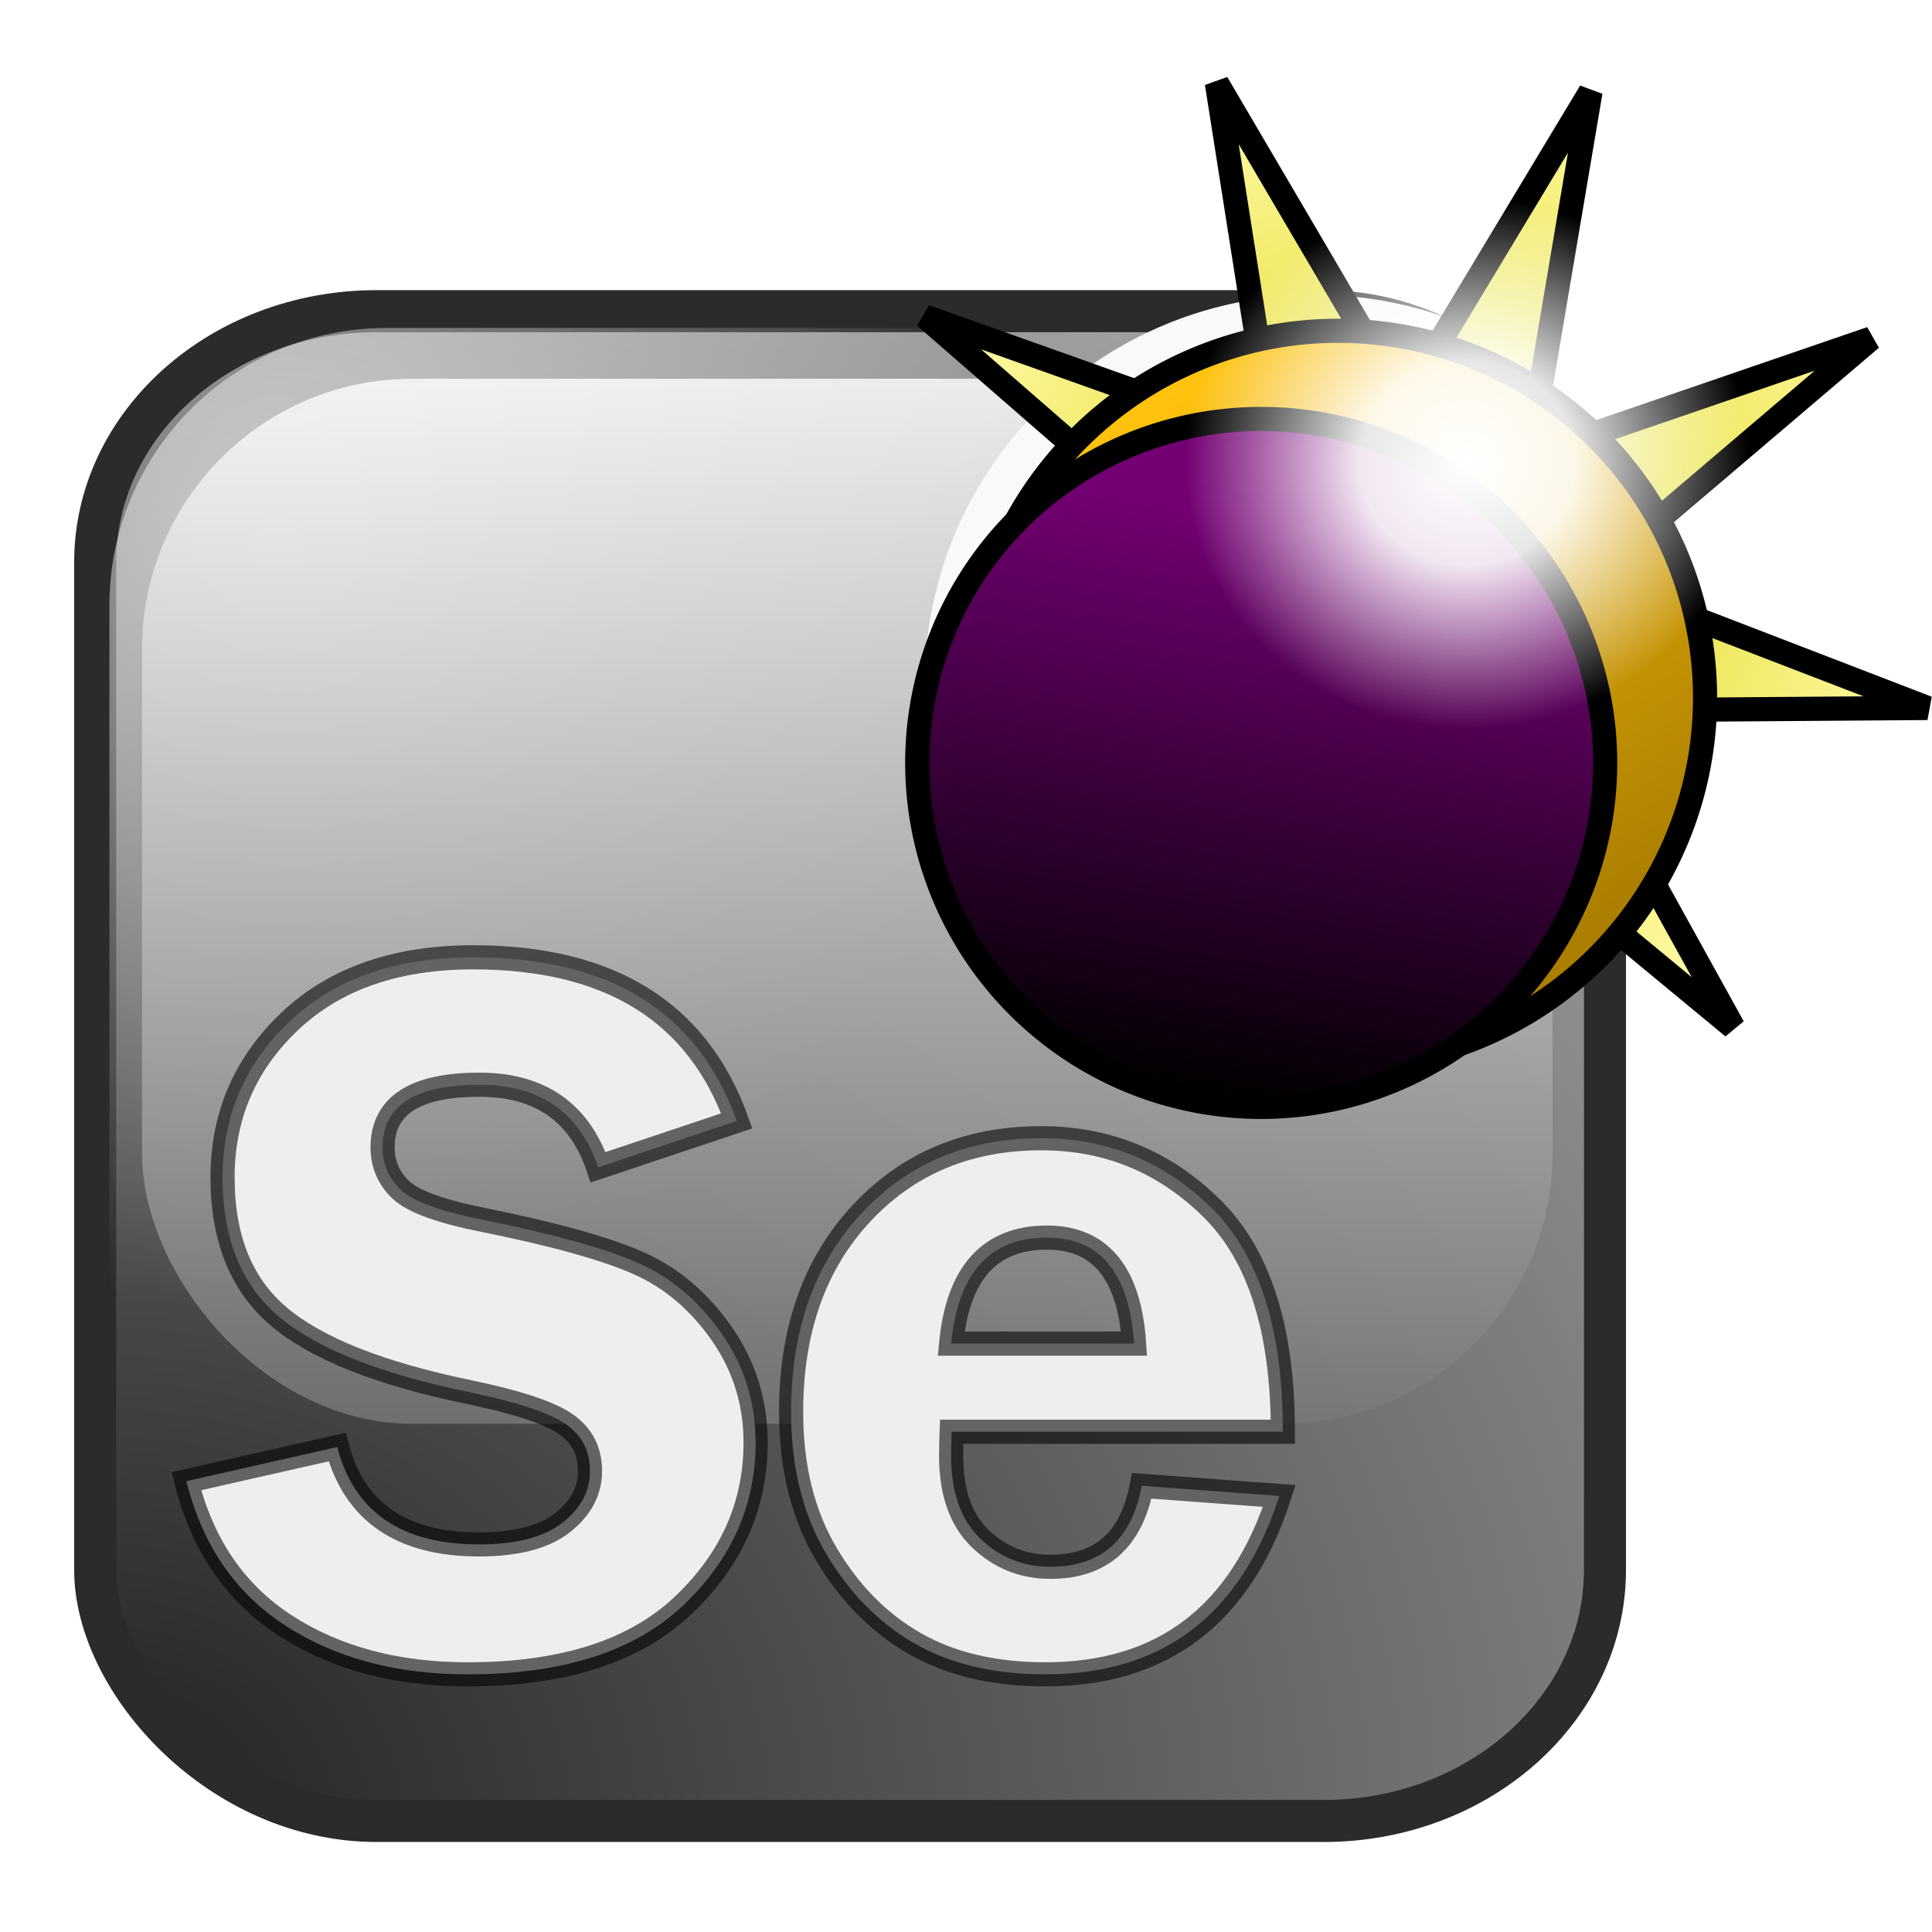 <?xml version="1.0" encoding="UTF-8" standalone="no"?>
<!-- Created with Inkscape (http://www.inkscape.org/) -->
<svg
   xmlns:dc="http://purl.org/dc/elements/1.1/"
   xmlns:cc="http://creativecommons.org/ns#"
   xmlns:rdf="http://www.w3.org/1999/02/22-rdf-syntax-ns#"
   xmlns:svg="http://www.w3.org/2000/svg"
   xmlns="http://www.w3.org/2000/svg"
   xmlns:xlink="http://www.w3.org/1999/xlink"
   xmlns:sodipodi="http://sodipodi.sourceforge.net/DTD/sodipodi-0.dtd"
   xmlns:inkscape="http://www.inkscape.org/namespaces/inkscape"
   width="800"
   height="800"
   id="svg2"
   sodipodi:version="0.32"
   inkscape:version="0.46"
   version="1.0"
   sodipodi:docname="Selenium.svg"
   inkscape:output_extension="org.inkscape.output.svg.inkscape"
   inkscape:export-filename="C:\Documents and Settings\orion.ifland\My Documents\My Pictures\Selenium for Eclipse.png"
   inkscape:export-xdpi="7.1999998"
   inkscape:export-ydpi="7.1999998">
  <defs
     id="defs4">
    <linearGradient
       id="linearGradient3979">
      <stop
         id="stop3981"
         offset="0"
         style="stop-color:#d7cf00;stop-opacity:1;" />
      <stop
         id="stop3983"
         offset="1"
         style="stop-color:#fffaa5;stop-opacity:1;" />
    </linearGradient>
    <linearGradient
       id="linearGradient3810">
      <stop
         style="stop-color:#ffffff;stop-opacity:1;"
         offset="0"
         id="stop3812" />
      <stop
         id="stop3818"
         offset="0.383"
         style="stop-color:#ffffff;stop-opacity:0.906;" />
      <stop
         style="stop-color:#ffffff;stop-opacity:0;"
         offset="1"
         id="stop3814" />
    </linearGradient>
    <linearGradient
       id="linearGradient3796">
      <stop
         style="stop-color:#730073;stop-opacity:1;"
         offset="0"
         id="stop3798" />
      <stop
         style="stop-color:#000000;stop-opacity:1;"
         offset="1"
         id="stop3800" />
    </linearGradient>
    <linearGradient
       id="linearGradient3788">
      <stop
         style="stop-color:#ffc20e;stop-opacity:1;"
         offset="0"
         id="stop3790" />
      <stop
         style="stop-color:#ac7f00;stop-opacity:1;"
         offset="1"
         id="stop3792" />
    </linearGradient>
    <linearGradient
       id="linearGradient3527">
      <stop
         style="stop-color:#672900;stop-opacity:1;"
         offset="0"
         id="stop3529" />
      <stop
         style="stop-color:#2c1100;stop-opacity:1;"
         offset="1"
         id="stop3531" />
    </linearGradient>
    <linearGradient
       id="linearGradient3519">
      <stop
         style="stop-color:#000000;stop-opacity:1;"
         offset="0"
         id="stop3521" />
      <stop
         style="stop-color:#000000;stop-opacity:0;"
         offset="1"
         id="stop3523" />
    </linearGradient>
    <linearGradient
       inkscape:collect="always"
       id="linearGradient3503">
      <stop
         style="stop-color:#ffffff;stop-opacity:1;"
         offset="0"
         id="stop3505" />
      <stop
         style="stop-color:#ffffff;stop-opacity:0;"
         offset="1"
         id="stop3507" />
    </linearGradient>
    <linearGradient
       id="linearGradient3473">
      <stop
         style="stop-color:#666666;stop-opacity:1;"
         offset="0"
         id="stop3475" />
      <stop
         style="stop-color:#000000;stop-opacity:1;"
         offset="1"
         id="stop3477" />
    </linearGradient>
    <linearGradient
       inkscape:collect="always"
       id="linearGradient3465">
      <stop
         style="stop-color:#ffffff;stop-opacity:1;"
         offset="0"
         id="stop3467" />
      <stop
         style="stop-color:#ffffff;stop-opacity:0;"
         offset="1"
         id="stop3469" />
    </linearGradient>
    <linearGradient
       id="linearGradient4240">
      <stop
         id="stop4242"
         offset="0"
         style="stop-color:#f2dc84;stop-opacity:1;" />
      <stop
         style="stop-color:#f3cf42;stop-opacity:1"
         offset="0.5"
         id="stop4244" />
      <stop
         id="stop4246"
         offset="1"
         style="stop-color:#6b5a12;stop-opacity:1;" />
    </linearGradient>
    <linearGradient
       id="linearGradient4218">
      <stop
         style="stop-color:#ffffff;stop-opacity:1;"
         offset="0"
         id="stop4220" />
      <stop
         style="stop-color:#ffffff;stop-opacity:0.775;"
         offset="1"
         id="stop4222" />
    </linearGradient>
    <linearGradient
       inkscape:collect="always"
       id="linearGradient4206">
      <stop
         style="stop-color:#ffffff;stop-opacity:1;"
         offset="0"
         id="stop4208" />
      <stop
         style="stop-color:#ffffff;stop-opacity:0;"
         offset="1"
         id="stop4210" />
    </linearGradient>
    <linearGradient
       inkscape:collect="always"
       id="linearGradient4194">
      <stop
         style="stop-color:#ffffff;stop-opacity:1;"
         offset="0"
         id="stop4196" />
      <stop
         style="stop-color:#ffffff;stop-opacity:0;"
         offset="1"
         id="stop4198" />
    </linearGradient>
    <linearGradient
       id="linearGradient4160">
      <stop
         style="stop-color:#fefe00;stop-opacity:1;"
         offset="0"
         id="stop4162" />
      <stop
         style="stop-color:#dabc16;stop-opacity:1;"
         offset="1"
         id="stop4164" />
    </linearGradient>
    <linearGradient
       id="linearGradient3927">
      <stop
         id="stop3929"
         offset="0"
         style="stop-color:#869fd3;stop-opacity:1;" />
      <stop
         id="stop3931"
         offset="1"
         style="stop-color:#003d6d;stop-opacity:1;" />
    </linearGradient>
    <linearGradient
       id="linearGradient3919">
      <stop
         style="stop-color:#2eca2e;stop-opacity:1;"
         offset="0"
         id="stop3921" />
      <stop
         style="stop-color:#008000;stop-opacity:1;"
         offset="1"
         id="stop3923" />
    </linearGradient>
    <linearGradient
       id="linearGradient3825">
      <stop
         style="stop-color:#ffff98;stop-opacity:1;"
         offset="0"
         id="stop3827" />
      <stop
         style="stop-color:#81810a;stop-opacity:1;"
         offset="1"
         id="stop3829" />
    </linearGradient>
    <linearGradient
       id="linearGradient3817">
      <stop
         style="stop-color:#d386d3;stop-opacity:1"
         offset="0"
         id="stop3819" />
      <stop
         style="stop-color:#6d006d;stop-opacity:1;"
         offset="1"
         id="stop3821" />
    </linearGradient>
    <linearGradient
       id="linearGradient3809">
      <stop
         style="stop-color:#ffc7a1;stop-opacity:1;"
         offset="0"
         id="stop3811" />
      <stop
         style="stop-color:#b54f0b;stop-opacity:1;"
         offset="1"
         id="stop3813" />
    </linearGradient>
    <inkscape:perspective
       sodipodi:type="inkscape:persp3d"
       inkscape:vp_x="-50 : 600 : 1"
       inkscape:vp_y="0 : 1000 : 0"
       inkscape:vp_z="700 : 600 : 1"
       inkscape:persp3d-origin="300 : 400 : 1"
       id="perspective2614" />
    <linearGradient
       id="linearGradient5157">
      <stop
         id="stop5159"
         offset="0"
         style="stop-color:#bbbbbb;stop-opacity:1;" />
      <stop
         style="stop-color:#d5d5d5;stop-opacity:1;"
         offset="0.5"
         id="stop5161" />
      <stop
         id="stop5163"
         offset="1"
         style="stop-color:#3e3e3e;stop-opacity:1;" />
    </linearGradient>
    <linearGradient
       id="linearGradient5149">
      <stop
         id="stop5151"
         offset="0"
         style="stop-color:#c77898;stop-opacity:1;" />
      <stop
         style="stop-color:#c17e99;stop-opacity:1;"
         offset="0.5"
         id="stop5153" />
      <stop
         id="stop5155"
         offset="1"
         style="stop-color:#7a455a;stop-opacity:1;" />
    </linearGradient>
    <linearGradient
       id="linearGradient5133">
      <stop
         id="stop5135"
         offset="0"
         style="stop-color:#4c433b;stop-opacity:1;" />
      <stop
         style="stop-color:#817166;stop-opacity:1;"
         offset="0.5"
         id="stop5137" />
      <stop
         id="stop5139"
         offset="1"
         style="stop-color:#000000;stop-opacity:1;" />
    </linearGradient>
    <linearGradient
       id="linearGradient5119">
      <stop
         style="stop-color:#f8f7f6;stop-opacity:1;"
         offset="0"
         id="stop5121" />
      <stop
         id="stop5127"
         offset="0.5"
         style="stop-color:#dad4d0;stop-opacity:1;" />
      <stop
         style="stop-color:#7c6a5e;stop-opacity:1;"
         offset="1"
         id="stop5123" />
    </linearGradient>
    <linearGradient
       id="linearGradient5107">
      <stop
         style="stop-color:#f2dc84;stop-opacity:1;"
         offset="0"
         id="stop5109" />
      <stop
         id="stop5115"
         offset="0.5"
         style="stop-color:#c3a322;stop-opacity:1;" />
      <stop
         style="stop-color:#6b5a12;stop-opacity:1;"
         offset="1"
         id="stop5111" />
    </linearGradient>
    <linearGradient
       id="linearGradient3661">
      <stop
         style="stop-color:#000000;stop-opacity:0.703;"
         offset="0"
         id="stop3663" />
      <stop
         style="stop-color:#000000;stop-opacity:0;"
         offset="1"
         id="stop3665" />
    </linearGradient>
    <linearGradient
       id="linearGradient3640">
      <stop
         style="stop-color:#ffffff;stop-opacity:1;"
         offset="0"
         id="stop3642" />
      <stop
         id="stop3648"
         offset="0.781"
         style="stop-color:#eeeeee;stop-opacity:1" />
      <stop
         style="stop-color:#878787;stop-opacity:1"
         offset="1"
         id="stop3644" />
    </linearGradient>
    <linearGradient
       id="linearGradient3615">
      <stop
         style="stop-color:#ffffff;stop-opacity:1;"
         offset="0"
         id="stop3617" />
      <stop
         id="stop3623"
         offset="0.564"
         style="stop-color:#ffffff;stop-opacity:1;" />
      <stop
         style="stop-color:#888888;stop-opacity:1;"
         offset="1"
         id="stop3619" />
    </linearGradient>
    <linearGradient
       id="linearGradient3605">
      <stop
         style="stop-color:#ffffff;stop-opacity:1;"
         offset="0"
         id="stop3607" />
      <stop
         style="stop-color:#ffffff;stop-opacity:0;"
         offset="1"
         id="stop3609" />
    </linearGradient>
    <linearGradient
       id="linearGradient3593">
      <stop
         style="stop-color:#ffffff;stop-opacity:1;"
         offset="0"
         id="stop3595" />
      <stop
         style="stop-color:#ffffff;stop-opacity:0;"
         offset="1"
         id="stop3597" />
    </linearGradient>
    <linearGradient
       id="linearGradient3571">
      <stop
         style="stop-color:#26761e;stop-opacity:1;"
         offset="0"
         id="stop3573" />
      <stop
         style="stop-color:#2cb134;stop-opacity:0.996;"
         offset="1"
         id="stop3575" />
    </linearGradient>
    <linearGradient
       id="linearGradient3308">
      <stop
         id="stop3310"
         offset="0"
         style="stop-color:#212121;stop-opacity:1;" />
      <stop
         id="stop3312"
         offset="1"
         style="stop-color:#b8b8b8;stop-opacity:1;" />
    </linearGradient>
    <linearGradient
       id="linearGradient3160">
      <stop
         style="stop-color:#4b4b4b;stop-opacity:1;"
         offset="0"
         id="stop3162" />
      <stop
         style="stop-color:#ffffff;stop-opacity:1;"
         offset="1"
         id="stop3164" />
    </linearGradient>
    <inkscape:perspective
       sodipodi:type="inkscape:persp3d"
       inkscape:vp_x="165.13313 : 611.08934 : 1"
       inkscape:vp_y="550.619 : 611.54818 : 1"
       inkscape:vp_z="723.2876 : 389.3026 : 1"
       inkscape:persp3d-origin="300 : 400 : 1"
       id="perspective10" />
    <linearGradient
       inkscape:collect="always"
       xlink:href="#linearGradient3571"
       id="linearGradient3636"
       gradientUnits="userSpaceOnUse"
       x1="499.983"
       y1="373.983"
       x2="600.942"
       y2="174.813" />
    <radialGradient
       inkscape:collect="always"
       xlink:href="#linearGradient3593"
       id="radialGradient3638"
       gradientUnits="userSpaceOnUse"
       gradientTransform="matrix(0.572,0.623,-0.666,0.611,361.643,-271.537)"
       cx="536.922"
       cy="257.299"
       fx="536.922"
       fy="257.299"
       r="201.377" />
    <filter
       inkscape:collect="always"
       id="filter4131"
       x="-0.279"
       width="1.559"
       y="-0.316"
       height="1.632">
      <feGaussianBlur
         inkscape:collect="always"
         stdDeviation="46.888"
         id="feGaussianBlur4133" />
    </filter>
    <linearGradient
       inkscape:collect="always"
       xlink:href="#linearGradient5107"
       id="linearGradient5113"
       x1="569.608"
       y1="156.841"
       x2="656.975"
       y2="249.048"
       gradientUnits="userSpaceOnUse" />
    <linearGradient
       inkscape:collect="always"
       xlink:href="#linearGradient5119"
       id="linearGradient5125"
       x1="419.491"
       y1="312.804"
       x2="481.98"
       y2="381.959"
       gradientUnits="userSpaceOnUse" />
    <linearGradient
       inkscape:collect="always"
       xlink:href="#linearGradient5133"
       id="linearGradient5131"
       gradientUnits="userSpaceOnUse"
       x1="419.491"
       y1="312.804"
       x2="481.98"
       y2="381.959"
       gradientTransform="matrix(0.294,0,0,0.294,251.791,310.237)" />
    <linearGradient
       inkscape:collect="always"
       xlink:href="#linearGradient5157"
       id="linearGradient5143"
       gradientUnits="userSpaceOnUse"
       x1="569.608"
       y1="156.841"
       x2="656.975"
       y2="249.048"
       gradientTransform="translate(0.949,-0.478)" />
    <linearGradient
       inkscape:collect="always"
       xlink:href="#linearGradient5149"
       id="linearGradient5147"
       gradientUnits="userSpaceOnUse"
       gradientTransform="translate(21.464,-18.558)"
       x1="569.608"
       y1="156.841"
       x2="656.975"
       y2="249.048" />
    <linearGradient
       inkscape:collect="always"
       xlink:href="#linearGradient5157"
       id="linearGradient5210"
       gradientUnits="userSpaceOnUse"
       gradientTransform="translate(0.949,-0.478)"
       x1="569.608"
       y1="156.841"
       x2="656.975"
       y2="249.048" />
    <radialGradient
       inkscape:collect="always"
       xlink:href="#linearGradient3308"
       id="radialGradient2710"
       gradientUnits="userSpaceOnUse"
       gradientTransform="matrix(11.6,-8.917595e-8,7.23316e-8,9.409,-757.867,-1543.827)"
       cx="72.081"
       cy="237.312"
       fx="72.081"
       fy="237.312"
       r="89.824" />
    <radialGradient
       inkscape:collect="always"
       xlink:href="#linearGradient3605"
       id="radialGradient2712"
       gradientUnits="userSpaceOnUse"
       gradientTransform="translate(3.137,4.705)"
       cx="150.554"
       cy="160.698"
       fx="150.554"
       fy="160.698"
       r="312.591" />
    <linearGradient
       inkscape:collect="always"
       xlink:href="#linearGradient3160"
       id="linearGradient2714"
       gradientUnits="userSpaceOnUse"
       gradientTransform="matrix(3.48,0,0,3.48,-164.722,-124.265)"
       x1="160.795"
       y1="229.549"
       x2="160.795"
       y2="62.1" />
    <radialGradient
       inkscape:collect="always"
       xlink:href="#linearGradient3308"
       id="radialGradient2726"
       gradientUnits="userSpaceOnUse"
       gradientTransform="matrix(11.6,-8.917595e-8,7.23316e-8,9.409,-757.867,-1543.827)"
       cx="72.081"
       cy="237.312"
       fx="72.081"
       fy="237.312"
       r="89.824" />
    <radialGradient
       inkscape:collect="always"
       xlink:href="#linearGradient3605"
       id="radialGradient2728"
       gradientUnits="userSpaceOnUse"
       gradientTransform="translate(3.137,4.705)"
       cx="150.554"
       cy="160.698"
       fx="150.554"
       fy="160.698"
       r="312.591" />
    <linearGradient
       inkscape:collect="always"
       xlink:href="#linearGradient3160"
       id="linearGradient2730"
       gradientUnits="userSpaceOnUse"
       gradientTransform="matrix(3.48,0,0,3.48,-164.722,-124.265)"
       x1="160.795"
       y1="229.549"
       x2="160.795"
       y2="62.1" />
    <linearGradient
       inkscape:collect="always"
       xlink:href="#linearGradient5119"
       id="linearGradient2732"
       gradientUnits="userSpaceOnUse"
       gradientTransform="matrix(0.815,0,0,0.815,-580.658,-265.88)"
       x1="419.491"
       y1="312.804"
       x2="481.98"
       y2="381.959" />
    <linearGradient
       inkscape:collect="always"
       xlink:href="#linearGradient5107"
       id="linearGradient2734"
       gradientUnits="userSpaceOnUse"
       gradientTransform="matrix(0.815,0,0,0.815,-580.658,-265.88)"
       x1="569.608"
       y1="156.841"
       x2="656.975"
       y2="249.048" />
    <linearGradient
       inkscape:collect="always"
       xlink:href="#linearGradient5133"
       id="linearGradient2736"
       gradientUnits="userSpaceOnUse"
       gradientTransform="matrix(0.24,0,0,0.24,-375.398,-12.975)"
       x1="419.491"
       y1="312.804"
       x2="481.98"
       y2="381.959" />
    <linearGradient
       inkscape:collect="always"
       xlink:href="#linearGradient5157"
       id="linearGradient2738"
       gradientUnits="userSpaceOnUse"
       gradientTransform="matrix(0.815,0,0,0.815,-579.885,-266.27)"
       x1="569.608"
       y1="156.841"
       x2="656.975"
       y2="249.048" />
    <linearGradient
       inkscape:collect="always"
       xlink:href="#linearGradient5149"
       id="linearGradient2740"
       gradientUnits="userSpaceOnUse"
       gradientTransform="matrix(0.815,0,0,0.815,-563.161,-281.008)"
       x1="569.608"
       y1="156.841"
       x2="656.975"
       y2="249.048" />
    <filter
       inkscape:collect="always"
       id="filter3754"
       x="-0.371"
       width="1.742"
       y="-0.402"
       height="1.804">
      <feGaussianBlur
         inkscape:collect="always"
         stdDeviation="17.654"
         id="feGaussianBlur3756" />
    </filter>
    <filter
       inkscape:collect="always"
       id="filter3758"
       x="-0.417"
       width="1.835"
       y="-0.44"
       height="1.88">
      <feGaussianBlur
         inkscape:collect="always"
         stdDeviation="17.654"
         id="feGaussianBlur3760" />
    </filter>
    <filter
       inkscape:collect="always"
       id="filter3762"
       x="-0.937"
       width="2.875"
       y="-0.964"
       height="2.927">
      <feGaussianBlur
         inkscape:collect="always"
         stdDeviation="17.654"
         id="feGaussianBlur3764" />
    </filter>
    <filter
       inkscape:collect="always"
       id="filter3766"
       x="-0.152"
       width="1.304"
       y="-0.168"
       height="1.335">
      <feGaussianBlur
         inkscape:collect="always"
         stdDeviation="17.654"
         id="feGaussianBlur3768" />
    </filter>
    <filter
       inkscape:collect="always"
       id="filter3770"
       x="-0.276"
       width="1.551"
       y="-0.283"
       height="1.567">
      <feGaussianBlur
         inkscape:collect="always"
         stdDeviation="17.654"
         id="feGaussianBlur3772" />
    </filter>
    <linearGradient
       inkscape:collect="always"
       xlink:href="#linearGradient5119"
       id="linearGradient3799"
       gradientUnits="userSpaceOnUse"
       gradientTransform="matrix(0.815,0,0,0.815,-580.658,-265.88)"
       x1="419.491"
       y1="312.804"
       x2="481.98"
       y2="381.959" />
    <linearGradient
       inkscape:collect="always"
       xlink:href="#linearGradient4240"
       id="linearGradient3801"
       gradientUnits="userSpaceOnUse"
       gradientTransform="matrix(0.815,0,0,0.815,-580.658,-265.88)"
       x1="569.608"
       y1="156.841"
       x2="656.975"
       y2="249.048" />
    <linearGradient
       inkscape:collect="always"
       xlink:href="#linearGradient5133"
       id="linearGradient3803"
       gradientUnits="userSpaceOnUse"
       gradientTransform="matrix(0.24,0,0,0.24,-375.398,-12.975)"
       x1="419.491"
       y1="312.804"
       x2="481.98"
       y2="381.959" />
    <linearGradient
       inkscape:collect="always"
       xlink:href="#linearGradient5157"
       id="linearGradient3805"
       gradientUnits="userSpaceOnUse"
       gradientTransform="matrix(0.815,0,0,0.815,-579.885,-266.27)"
       x1="569.608"
       y1="156.841"
       x2="656.975"
       y2="249.048" />
    <linearGradient
       inkscape:collect="always"
       xlink:href="#linearGradient5149"
       id="linearGradient3807"
       gradientUnits="userSpaceOnUse"
       gradientTransform="matrix(0.815,0,0,0.815,-563.161,-281.008)"
       x1="569.608"
       y1="156.841"
       x2="656.975"
       y2="249.048" />
    <linearGradient
       inkscape:collect="always"
       xlink:href="#linearGradient3817"
       id="linearGradient3875"
       gradientUnits="userSpaceOnUse"
       x1="422.532"
       y1="-33.621"
       x2="577.727"
       y2="128.719" />
    <linearGradient
       inkscape:collect="always"
       xlink:href="#linearGradient3825"
       id="linearGradient3877"
       gradientUnits="userSpaceOnUse"
       x1="224.232"
       y1="196.477"
       x2="380.89"
       y2="361.742" />
    <linearGradient
       inkscape:collect="always"
       xlink:href="#linearGradient3809"
       id="linearGradient3879"
       gradientUnits="userSpaceOnUse"
       x1="105.067"
       y1="-67.834"
       x2="267.574"
       y2="98.894" />
    <linearGradient
       inkscape:collect="always"
       xlink:href="#linearGradient5157"
       id="linearGradient3881"
       gradientUnits="userSpaceOnUse"
       gradientTransform="translate(0.949,-0.478)"
       x1="569.608"
       y1="156.841"
       x2="656.975"
       y2="249.048" />
    <filter
       inkscape:collect="always"
       id="filter3981">
      <feGaussianBlur
         inkscape:collect="always"
         stdDeviation="13.314"
         id="feGaussianBlur3983" />
    </filter>
    <filter
       inkscape:collect="always"
       id="filter4144"
       x="-0.13"
       width="1.261"
       y="-0.117"
       height="1.235">
      <feGaussianBlur
         inkscape:collect="always"
         stdDeviation="18.38"
         id="feGaussianBlur4146" />
    </filter>
    <linearGradient
       inkscape:collect="always"
       xlink:href="#linearGradient4206"
       id="linearGradient4230"
       gradientUnits="userSpaceOnUse"
       x1="530.701"
       y1="102.532"
       x2="654.37"
       y2="194.344"
       gradientTransform="matrix(1.227,0,0,1.227,-213.918,-160.219)" />
    <linearGradient
       inkscape:collect="always"
       xlink:href="#linearGradient4206"
       id="linearGradient4234"
       gradientUnits="userSpaceOnUse"
       x1="530.701"
       y1="102.532"
       x2="654.37"
       y2="194.344"
       gradientTransform="matrix(1.227,0,0,1.227,-523.972,-195.32)" />
    <linearGradient
       inkscape:collect="always"
       xlink:href="#linearGradient4206"
       id="linearGradient4238"
       gradientUnits="userSpaceOnUse"
       x1="530.701"
       y1="102.532"
       x2="654.37"
       y2="194.344"
       gradientTransform="matrix(1.227,0,0,1.227,-415.746,62.084)" />
    <radialGradient
       inkscape:collect="always"
       xlink:href="#linearGradient3308"
       id="radialGradient4258"
       gradientUnits="userSpaceOnUse"
       gradientTransform="matrix(11.6,-8.917595e-8,7.23316e-8,9.409,-757.867,-1543.827)"
       cx="72.081"
       cy="237.312"
       fx="72.081"
       fy="237.312"
       r="89.824" />
    <radialGradient
       inkscape:collect="always"
       xlink:href="#linearGradient3605"
       id="radialGradient4260"
       gradientUnits="userSpaceOnUse"
       gradientTransform="translate(3.137,4.705)"
       cx="150.554"
       cy="160.698"
       fx="150.554"
       fy="160.698"
       r="312.591" />
    <linearGradient
       inkscape:collect="always"
       xlink:href="#linearGradient3160"
       id="linearGradient4262"
       gradientUnits="userSpaceOnUse"
       gradientTransform="matrix(3.48,0,0,3.48,-164.722,-124.265)"
       x1="160.795"
       y1="229.549"
       x2="160.795"
       y2="62.1" />
    <radialGradient
       inkscape:collect="always"
       xlink:href="#linearGradient3308"
       id="radialGradient4274"
       gradientUnits="userSpaceOnUse"
       gradientTransform="matrix(11.6,-8.917595e-8,7.23316e-8,9.409,-757.867,-1543.827)"
       cx="72.081"
       cy="237.312"
       fx="72.081"
       fy="237.312"
       r="89.824" />
    <radialGradient
       inkscape:collect="always"
       xlink:href="#linearGradient3605"
       id="radialGradient4276"
       gradientUnits="userSpaceOnUse"
       gradientTransform="translate(3.137,4.705)"
       cx="150.554"
       cy="160.698"
       fx="150.554"
       fy="160.698"
       r="312.591" />
    <linearGradient
       inkscape:collect="always"
       xlink:href="#linearGradient3160"
       id="linearGradient4278"
       gradientUnits="userSpaceOnUse"
       gradientTransform="matrix(3.48,0,0,3.48,-164.722,-124.265)"
       x1="160.795"
       y1="229.549"
       x2="160.795"
       y2="62.1" />
    <radialGradient
       inkscape:collect="always"
       xlink:href="#linearGradient3308"
       id="radialGradient4290"
       gradientUnits="userSpaceOnUse"
       gradientTransform="matrix(11.6,-8.917595e-8,7.23316e-8,9.409,-757.867,-1543.827)"
       cx="72.081"
       cy="237.312"
       fx="72.081"
       fy="237.312"
       r="89.824" />
    <radialGradient
       inkscape:collect="always"
       xlink:href="#linearGradient3605"
       id="radialGradient4292"
       gradientUnits="userSpaceOnUse"
       gradientTransform="translate(3.137,4.705)"
       cx="150.554"
       cy="160.698"
       fx="150.554"
       fy="160.698"
       r="312.591" />
    <linearGradient
       inkscape:collect="always"
       xlink:href="#linearGradient3160"
       id="linearGradient4294"
       gradientUnits="userSpaceOnUse"
       gradientTransform="matrix(3.48,0,0,3.48,-164.722,-124.265)"
       x1="160.795"
       y1="229.549"
       x2="160.795"
       y2="62.1" />
    <linearGradient
       inkscape:collect="always"
       xlink:href="#linearGradient4160"
       id="linearGradient4728"
       gradientUnits="userSpaceOnUse"
       x1="469.729"
       y1="183.594"
       x2="580.76"
       y2="328.761" />
    <linearGradient
       inkscape:collect="always"
       xlink:href="#linearGradient4160"
       id="linearGradient4730"
       gradientUnits="userSpaceOnUse"
       x1="469.729"
       y1="183.594"
       x2="580.76"
       y2="328.761" />
    <linearGradient
       inkscape:collect="always"
       xlink:href="#linearGradient4218"
       id="linearGradient4732"
       gradientUnits="userSpaceOnUse"
       x1="450.281"
       y1="198.806"
       x2="575.76"
       y2="264.379" />
    <linearGradient
       inkscape:collect="always"
       xlink:href="#linearGradient4218"
       id="linearGradient4734"
       gradientUnits="userSpaceOnUse"
       x1="403.194"
       y1="261.058"
       x2="486.016"
       y2="302.639" />
    <linearGradient
       inkscape:collect="always"
       xlink:href="#linearGradient3927"
       id="linearGradient4736"
       gradientUnits="userSpaceOnUse"
       gradientTransform="matrix(0.815,0,0,0.815,172.907,135.305)"
       x1="422.532"
       y1="-33.621"
       x2="577.727"
       y2="128.719" />
    <linearGradient
       inkscape:collect="always"
       xlink:href="#linearGradient4206"
       id="linearGradient4738"
       gradientUnits="userSpaceOnUse"
       x1="530.701"
       y1="102.532"
       x2="654.37"
       y2="194.344" />
    <linearGradient
       inkscape:collect="always"
       xlink:href="#linearGradient3919"
       id="linearGradient4740"
       gradientUnits="userSpaceOnUse"
       gradientTransform="translate(-421.849,-40.466)"
       x1="750.358"
       y1="358.243"
       x2="873.34"
       y2="447.606" />
    <linearGradient
       inkscape:collect="always"
       xlink:href="#linearGradient4194"
       id="linearGradient4742"
       gradientUnits="userSpaceOnUse"
       x1="323.393"
       y1="375.104"
       x2="476.841"
       y2="375.104" />
    <filter
       inkscape:collect="always"
       id="filter4780"
       x="-0.282"
       width="1.564"
       y="-0.321"
       height="1.642">
      <feGaussianBlur
         inkscape:collect="always"
         stdDeviation="20.261"
         id="feGaussianBlur4782" />
    </filter>
    <filter
       inkscape:collect="always"
       id="filter4784"
       x="-0.393"
       width="1.786"
       y="-0.448"
       height="1.895">
      <feGaussianBlur
         inkscape:collect="always"
         stdDeviation="20.261"
         id="feGaussianBlur4786" />
    </filter>
    <radialGradient
       inkscape:collect="always"
       xlink:href="#linearGradient3308"
       id="radialGradient2653"
       gradientUnits="userSpaceOnUse"
       gradientTransform="matrix(11.6,-8.917595e-8,7.23316e-8,9.409,-757.867,-1543.827)"
       cx="72.081"
       cy="237.312"
       fx="72.081"
       fy="237.312"
       r="89.824" />
    <radialGradient
       inkscape:collect="always"
       xlink:href="#linearGradient3605"
       id="radialGradient2655"
       gradientUnits="userSpaceOnUse"
       gradientTransform="translate(3.137,4.705)"
       cx="150.554"
       cy="160.698"
       fx="150.554"
       fy="160.698"
       r="312.591" />
    <linearGradient
       inkscape:collect="always"
       xlink:href="#linearGradient3160"
       id="linearGradient2657"
       gradientUnits="userSpaceOnUse"
       gradientTransform="matrix(3.48,0,0,3.48,-164.722,-124.265)"
       x1="160.795"
       y1="229.549"
       x2="160.795"
       y2="62.1" />
    <radialGradient
       inkscape:collect="always"
       xlink:href="#linearGradient3308"
       id="radialGradient3584"
       gradientUnits="userSpaceOnUse"
       gradientTransform="matrix(11.6,-8.917595e-8,7.23316e-8,9.409,-757.867,-1543.827)"
       cx="72.081"
       cy="237.312"
       fx="72.081"
       fy="237.312"
       r="89.824" />
    <radialGradient
       inkscape:collect="always"
       xlink:href="#linearGradient3605"
       id="radialGradient3586"
       gradientUnits="userSpaceOnUse"
       gradientTransform="translate(3.137,4.705)"
       cx="150.554"
       cy="160.698"
       fx="150.554"
       fy="160.698"
       r="312.591" />
    <linearGradient
       inkscape:collect="always"
       xlink:href="#linearGradient3160"
       id="linearGradient3588"
       gradientUnits="userSpaceOnUse"
       gradientTransform="matrix(3.48,0,0,3.48,-164.722,-124.265)"
       x1="160.795"
       y1="229.549"
       x2="160.795"
       y2="62.1" />
    <linearGradient
       inkscape:collect="always"
       xlink:href="#linearGradient3527"
       id="linearGradient3590"
       gradientUnits="userSpaceOnUse"
       x1="567.856"
       y1="118.744"
       x2="608.417"
       y2="180.226" />
    <radialGradient
       inkscape:collect="always"
       xlink:href="#linearGradient3503"
       id="radialGradient3592"
       gradientUnits="userSpaceOnUse"
       gradientTransform="matrix(1.339,8.1277143e-2,-5.7711692e-2,0.951,-106.219,-1.793)"
       cx="428.54"
       cy="184.907"
       fx="428.54"
       fy="184.907"
       r="138.323" />
    <radialGradient
       inkscape:collect="always"
       xlink:href="#linearGradient3503"
       id="radialGradient3594"
       gradientUnits="userSpaceOnUse"
       gradientTransform="matrix(1.762,0.301,-0.16,0.939,-229.743,-78.016)"
       cx="362.932"
       cy="292.562"
       fx="362.932"
       fy="292.562"
       r="138.323" />
    <radialGradient
       inkscape:collect="always"
       xlink:href="#linearGradient3503"
       id="radialGradient3596"
       gradientUnits="userSpaceOnUse"
       gradientTransform="matrix(0.788,9.1987421e-2,-0.111,0.946,176,-6.689)"
       cx="501.864"
       cy="102.299"
       fx="501.864"
       fy="102.299"
       r="138.323" />
    <linearGradient
       inkscape:collect="always"
       xlink:href="#linearGradient3473"
       id="linearGradient3598"
       gradientUnits="userSpaceOnUse"
       x1="371.308"
       y1="116.718"
       x2="481.946"
       y2="240.421" />
    <linearGradient
       inkscape:collect="always"
       xlink:href="#linearGradient3473"
       id="linearGradient3600"
       gradientUnits="userSpaceOnUse"
       x1="439.456"
       y1="210.792"
       x2="527.131"
       y2="296.193" />
    <radialGradient
       inkscape:collect="always"
       xlink:href="#linearGradient3465"
       id="radialGradient3602"
       gradientUnits="userSpaceOnUse"
       gradientTransform="matrix(1.715,-0.64,0.309,0.827,-390.937,326.96)"
       cx="450.33"
       cy="223.384"
       fx="450.33"
       fy="223.384"
       r="168.893" />
    <radialGradient
       inkscape:collect="always"
       xlink:href="#linearGradient3465"
       id="radialGradient3604"
       gradientUnits="userSpaceOnUse"
       gradientTransform="matrix(1.715,-0.64,0.309,0.827,-390.937,326.96)"
       cx="438.941"
       cy="260.237"
       fx="438.941"
       fy="260.237"
       r="168.893" />
    <filter
       inkscape:collect="always"
       id="filter3777"
       x="-0.216"
       width="1.432"
       y="-0.232"
       height="1.463">
      <feGaussianBlur
         inkscape:collect="always"
         stdDeviation="37.444"
         id="feGaussianBlur3779" />
    </filter>
    <linearGradient
       inkscape:collect="always"
       xlink:href="#linearGradient3796"
       id="linearGradient3804"
       x1="568.333"
       y1="228.148"
       x2="530.926"
       y2="456.296"
       gradientUnits="userSpaceOnUse" />
    <radialGradient
       inkscape:collect="always"
       xlink:href="#linearGradient3810"
       id="radialGradient3816"
       cx="600"
       cy="218.519"
       fx="600"
       fy="218.519"
       r="93.333"
       gradientTransform="matrix(1,0,0,0.944,0,12.14)"
       gradientUnits="userSpaceOnUse" />
    <filter
       inkscape:collect="always"
       id="filter3966"
       x="-0.265"
       width="1.529"
       y="-0.265"
       height="1.529">
      <feGaussianBlur
         inkscape:collect="always"
         stdDeviation="30.065"
         id="feGaussianBlur3968" />
    </filter>
    <linearGradient
       inkscape:collect="always"
       xlink:href="#linearGradient3788"
       id="linearGradient3970"
       x1="511.224"
       y1="199.586"
       x2="642.392"
       y2="410.783"
       gradientUnits="userSpaceOnUse" />
    <radialGradient
       inkscape:collect="always"
       xlink:href="#linearGradient3979"
       id="radialGradient3987"
       cx="590.578"
       cy="229.859"
       fx="590.578"
       fy="229.859"
       r="213.092"
       gradientTransform="matrix(1,0,0,0.943,0,13.012)"
       gradientUnits="userSpaceOnUse" />
    <linearGradient
       inkscape:collect="always"
       xlink:href="#linearGradient3788"
       id="linearGradient3989"
       gradientUnits="userSpaceOnUse"
       x1="511.224"
       y1="199.586"
       x2="642.392"
       y2="410.783" />
    <filter
       inkscape:collect="always"
       id="filter4021"
       x="-0.188"
       width="1.377"
       y="-0.2"
       height="1.4">
      <feGaussianBlur
         inkscape:collect="always"
         stdDeviation="32.593"
         id="feGaussianBlur4023" />
    </filter>
  </defs>
  <sodipodi:namedview
     id="base"
     pagecolor="#ffffff"
     bordercolor="#666666"
     borderopacity="1.0"
     gridtolerance="10000"
     guidetolerance="10"
     objecttolerance="10"
     inkscape:pageopacity="0.0"
     inkscape:pageshadow="2"
     inkscape:zoom="0.1652691"
     inkscape:cx="-410.07378"
     inkscape:cy="-113.57297"
     inkscape:document-units="px"
     inkscape:current-layer="layer1"
     showgrid="false"
     inkscape:window-width="1280"
     inkscape:window-height="753"
     inkscape:window-x="0"
     inkscape:window-y="920"
     showguides="true"
     inkscape:guide-bbox="true">
    <sodipodi:guide
       orientation="0,1"
       position="76.304,45.306"
       id="guide4326" />
    <sodipodi:guide
       orientation="1,0"
       position="45.306,1476.006"
       id="guide4330" />
  </sodipodi:namedview>
  <g
     inkscape:label="Layer 1"
     inkscape:groupmode="layer"
     id="layer1">
    <g
       id="g2689"
       transform="translate(-3874.805,55.268)">
      <g
         transform="translate(-33.518,10.381)"
         id="g4248">
        <rect
           style="opacity:1;fill:url(#radialGradient4258);fill-opacity:1;fill-rule:nonzero;stroke:#2b2b2b;stroke-width:17.4;stroke-linecap:butt;stroke-linejoin:miter;marker:none;marker-start:none;marker-mid:none;marker-end:none;stroke-miterlimit:4;stroke-dasharray:none;stroke-dashoffset:0;stroke-opacity:1;visibility:visible;display:inline;overflow:visible;enable-background:accumulate"
           id="rect4250"
           width="625.182"
           height="625.182"
           x="78.281"
           y="63.865"
           ry="104.008"
           rx="116.492" />
        <rect
           style="opacity:0.585;fill:url(#radialGradient4260);fill-opacity:1;fill-rule:nonzero;stroke:none;stroke-width:17.4;stroke-linecap:butt;stroke-linejoin:miter;marker:none;marker-start:none;marker-mid:none;marker-end:none;stroke-miterlimit:4;stroke-dasharray:none;stroke-dashoffset:0;stroke-opacity:1;visibility:visible;display:inline;overflow:visible;enable-background:accumulate"
           id="rect4252"
           width="618.909"
           height="618.908"
           x="84.181"
           y="70.802"
           ry="114.986"
           rx="114.924" />
        <rect
           style="opacity:0.81;fill:url(#linearGradient4262);fill-opacity:1;fill-rule:nonzero;stroke:none;stroke-width:5;stroke-linecap:butt;stroke-linejoin:miter;marker:none;marker-start:none;marker-mid:none;marker-end:none;stroke-miterlimit:4;stroke-dasharray:none;stroke-dashoffset:0;stroke-opacity:1;visibility:visible;display:inline;overflow:visible;enable-background:accumulate"
           id="rect4254"
           width="584.053"
           height="432.736"
           x="97.7"
           y="91.847"
           ry="111.915" />
        <path
           style="font-size:432.166px;font-style:normal;font-variant:normal;font-weight:normal;font-stretch:normal;fill:#eeeeee;fill-opacity:1;stroke:#000000;stroke-width:10;stroke-linecap:butt;stroke-linejoin:miter;stroke-miterlimit:4;stroke-dasharray:none;stroke-opacity:0.585;font-family:Franklin Gothic Demi;-inkscape-font-specification:Franklin Gothic Demi"
           d="M 343.952,399.156 L 286.555,418.359 C 278.817,395.569 262.428,384.174 237.387,384.174 C 210.658,384.174 197.294,392.826 197.294,410.129 C 197.294,417.023 199.791,422.861 204.785,427.644 C 209.779,432.427 221.069,436.577 238.654,440.094 C 268.055,446.002 289.579,451.981 303.225,458.03 C 316.871,464.08 328.371,473.822 337.727,487.256 C 347.082,500.691 351.759,515.709 351.759,532.309 C 351.759,558.334 341.736,580.843 321.689,599.835 C 301.642,618.826 271.924,628.322 232.534,628.322 C 202.991,628.322 177.845,621.605 157.095,608.17 C 136.345,594.735 122.664,574.794 116.052,548.346 L 178.513,534.208 C 185.547,561.078 205.102,574.512 237.176,574.512 C 252.651,574.512 264.187,571.523 271.783,565.544 C 279.38,559.565 283.178,552.426 283.178,544.126 C 283.178,535.685 279.732,529.144 272.839,524.501 C 265.945,519.859 252.651,515.498 232.956,511.418 C 196.239,503.821 170.073,493.446 154.457,480.293 C 138.842,467.139 131.034,447.902 131.034,422.579 C 131.034,396.976 140.354,375.382 158.994,357.797 C 177.634,340.212 202.921,331.42 234.855,331.419 C 291.408,331.42 327.773,353.999 343.952,399.156 L 343.952,399.156 z M 570.091,527.877 L 432.929,527.877 C 432.788,531.676 432.718,534.982 432.718,537.795 C 432.718,552.989 436.762,564.454 444.851,572.191 C 452.94,579.929 462.612,583.797 473.866,583.797 C 494.827,583.797 507.418,572.613 511.638,550.245 L 568.613,554.466 C 552.717,603.703 520.431,628.322 471.756,628.322 C 450.513,628.322 432.471,624.067 417.63,615.555 C 402.788,607.044 390.549,594.63 380.913,578.311 C 371.276,561.992 366.458,542.438 366.458,519.648 C 366.458,485.744 376.13,458.382 395.473,437.562 C 414.816,416.741 439.681,406.331 470.068,406.331 C 497.5,406.331 521.029,416.003 540.653,435.346 C 560.278,454.689 570.09,485.533 570.091,527.877 L 570.091,527.877 z M 432.718,491.371 L 508.473,491.371 C 506.504,462.11 494.476,447.48 472.389,447.479 C 448.755,447.48 435.531,462.11 432.718,491.371 L 432.718,491.371 z"
           id="path4256"
           sodipodi:nodetypes="cccsscssssssccsssscssscccccsssccsssssccccccscc" />
      </g>
      <g
         transform="translate(-39.913,-36.758)"
         id="g3632">
        <path
           style="opacity:1;fill:#ffffff;fill-opacity:1;fill-rule:evenodd;stroke:none;stroke-width:10;stroke-linecap:butt;stroke-linejoin:miter;stroke-miterlimit:4;stroke-dasharray:none;stroke-opacity:1;filter:url(#filter4131)"
           d="M 374.205,300.554 L 489.661,433.077 L 732.846,180.868 L 693.639,111.864 L 499.291,317.429 L 418.117,242.528 L 374.205,300.554 z"
           id="path4005"
           sodipodi:nodetypes="ccccccc" />
        <path
           style="fill:url(#linearGradient3636);fill-opacity:1;fill-rule:evenodd;stroke:#000000;stroke-width:10;stroke-linecap:butt;stroke-linejoin:miter;stroke-miterlimit:4;stroke-dasharray:none;stroke-opacity:1"
           d="M 373.539,306.935 L 491.16,432.396 L 776.293,137.174 L 737.086,68.171 L 499.001,317.913 L 417.451,241.068 L 373.539,306.935 z"
           id="path3569"
           sodipodi:nodetypes="ccccccc" />
        <path
           style="opacity:1;fill:url(#radialGradient3638);fill-opacity:1;fill-rule:evenodd;stroke:none;stroke-width:10;stroke-linecap:butt;stroke-linejoin:miter;stroke-miterlimit:4;stroke-dasharray:none;stroke-opacity:1"
           d="M 378.131,297.203 L 494.183,381.44 L 766.577,117.905 L 739.293,67.977 L 499.639,322.424 L 419.658,248.715 L 378.131,297.203 z"
           id="path3579"
           sodipodi:nodetypes="ccccccc" />
      </g>
    </g>
    <g
       id="g3774"
       transform="translate(-1976.64,442.923)">
      <g
         transform="translate(-1202.94,-377.275)"
         id="g4264">
        <rect
           style="opacity:1;fill:url(#radialGradient4274);fill-opacity:1;fill-rule:nonzero;stroke:#2b2b2b;stroke-width:17.4;stroke-linecap:butt;stroke-linejoin:miter;marker:none;marker-start:none;marker-mid:none;marker-end:none;stroke-miterlimit:4;stroke-dasharray:none;stroke-dashoffset:0;stroke-opacity:1;visibility:visible;display:inline;overflow:visible;enable-background:accumulate"
           id="rect4266"
           width="625.182"
           height="625.182"
           x="78.281"
           y="63.865"
           ry="104.008"
           rx="116.492" />
        <rect
           style="opacity:0.585;fill:url(#radialGradient4276);fill-opacity:1;fill-rule:nonzero;stroke:none;stroke-width:17.4;stroke-linecap:butt;stroke-linejoin:miter;marker:none;marker-start:none;marker-mid:none;marker-end:none;stroke-miterlimit:4;stroke-dasharray:none;stroke-dashoffset:0;stroke-opacity:1;visibility:visible;display:inline;overflow:visible;enable-background:accumulate"
           id="rect4268"
           width="618.909"
           height="618.908"
           x="84.181"
           y="70.802"
           ry="114.986"
           rx="114.924" />
        <rect
           style="opacity:0.81;fill:url(#linearGradient4278);fill-opacity:1;fill-rule:nonzero;stroke:none;stroke-width:5;stroke-linecap:butt;stroke-linejoin:miter;marker:none;marker-start:none;marker-mid:none;marker-end:none;stroke-miterlimit:4;stroke-dasharray:none;stroke-dashoffset:0;stroke-opacity:1;visibility:visible;display:inline;overflow:visible;enable-background:accumulate"
           id="rect4270"
           width="584.053"
           height="432.736"
           x="97.7"
           y="91.847"
           ry="111.915" />
        <path
           style="font-size:432.166px;font-style:normal;font-variant:normal;font-weight:normal;font-stretch:normal;fill:#eeeeee;fill-opacity:1;stroke:#000000;stroke-width:10;stroke-linecap:butt;stroke-linejoin:miter;stroke-miterlimit:4;stroke-dasharray:none;stroke-opacity:0.585;font-family:Franklin Gothic Demi;-inkscape-font-specification:Franklin Gothic Demi"
           d="M 343.952,399.156 L 286.555,418.359 C 278.817,395.569 262.428,384.174 237.387,384.174 C 210.658,384.174 197.294,392.826 197.294,410.129 C 197.294,417.023 199.791,422.861 204.785,427.644 C 209.779,432.427 221.069,436.577 238.654,440.094 C 268.055,446.002 289.579,451.981 303.225,458.03 C 316.871,464.08 328.371,473.822 337.727,487.256 C 347.082,500.691 351.759,515.709 351.759,532.309 C 351.759,558.334 341.736,580.843 321.689,599.835 C 301.642,618.826 271.924,628.322 232.534,628.322 C 202.991,628.322 177.845,621.605 157.095,608.17 C 136.345,594.735 122.664,574.794 116.052,548.346 L 178.513,534.208 C 185.547,561.078 205.102,574.512 237.176,574.512 C 252.651,574.512 264.187,571.523 271.783,565.544 C 279.38,559.565 283.178,552.426 283.178,544.126 C 283.178,535.685 279.732,529.144 272.839,524.501 C 265.945,519.859 252.651,515.498 232.956,511.418 C 196.239,503.821 170.073,493.446 154.457,480.293 C 138.842,467.139 131.034,447.902 131.034,422.579 C 131.034,396.976 140.354,375.382 158.994,357.797 C 177.634,340.212 202.921,331.42 234.855,331.419 C 291.408,331.42 327.773,353.999 343.952,399.156 L 343.952,399.156 z M 570.091,527.877 L 432.929,527.877 C 432.788,531.676 432.718,534.982 432.718,537.795 C 432.718,552.989 436.762,564.454 444.851,572.191 C 452.94,579.929 462.612,583.797 473.866,583.797 C 494.827,583.797 507.418,572.613 511.638,550.245 L 568.613,554.466 C 552.717,603.703 520.431,628.322 471.756,628.322 C 450.513,628.322 432.471,624.067 417.63,615.555 C 402.788,607.044 390.549,594.63 380.913,578.311 C 371.276,561.992 366.458,542.438 366.458,519.648 C 366.458,485.744 376.13,458.382 395.473,437.562 C 414.816,416.741 439.681,406.331 470.068,406.331 C 497.5,406.331 521.029,416.003 540.653,435.346 C 560.278,454.689 570.09,485.533 570.091,527.877 L 570.091,527.877 z M 432.718,491.371 L 508.473,491.371 C 506.504,462.11 494.476,447.48 472.389,447.479 C 448.755,447.48 435.531,462.11 432.718,491.371 L 432.718,491.371 z"
           id="path4272"
           sodipodi:nodetypes="cccsscssssssccsssscssscccccsssccsssssccccccscc" />
      </g>
      <g
         transform="translate(-259.773,-51.667)"
         id="g2742">
        <path
           sodipodi:nodetypes="cccsc"
           id="path2744"
           d="M -467.89,-84.365 L -539.391,57.719 L -391.348,-8.739 C -391.348,-8.739 -371.706,-37.247 -405.557,-71.531 C -441.307,-107.74 -467.432,-84.365 -467.89,-84.365 z"
           style="fill:#ffffff;fill-opacity:1;fill-rule:evenodd;stroke:none;stroke-width:10;stroke-linecap:butt;stroke-linejoin:miter;stroke-miterlimit:4;stroke-dasharray:none;stroke-opacity:1;filter:url(#filter3770)" />
        <path
           sodipodi:nodetypes="ccsccsc"
           id="path2746"
           d="M -468.807,-82.531 L -271.074,-257.335 C -271.074,-257.335 -245.062,-272.251 -213.38,-241.876 C -183.795,-213.511 -190.865,-186.293 -190.865,-186.293 L -391.806,-8.281 C -391.806,-8.281 -375.564,-28.286 -406.932,-64.198 C -445.167,-107.973 -468.807,-82.073 -468.807,-82.531 z"
           style="fill:#ffffff;fill-opacity:1;fill-rule:evenodd;stroke:none;stroke-width:10;stroke-linecap:butt;stroke-linejoin:miter;stroke-miterlimit:4;stroke-dasharray:none;stroke-opacity:1;filter:url(#filter3766)" />
        <path
           sodipodi:nodetypes="cccsc"
           id="path2748"
           d="M -517.59,15.353 L -538.616,57.136 L -495.081,37.592 C -495.081,37.592 -489.305,29.209 -499.26,19.127 C -509.773,8.479 -517.455,15.353 -517.59,15.353 z"
           style="fill:#ffffff;fill-opacity:1;fill-rule:evenodd;stroke:none;stroke-width:10;stroke-linecap:butt;stroke-linejoin:miter;stroke-miterlimit:4;stroke-dasharray:none;stroke-opacity:1;filter:url(#filter3762)" />
        <path
           sodipodi:nodetypes="ccsccsc"
           id="path2750"
           d="M -277.289,-251.97 L -256.74,-270.381 C -256.74,-270.381 -230.728,-285.297 -199.047,-254.922 C -169.462,-226.558 -176.532,-199.339 -176.532,-199.339 L -200.288,-177.72 C -200.288,-177.72 -184.045,-197.725 -215.413,-233.637 C -253.649,-277.411 -277.289,-251.512 -277.289,-251.97 z"
           style="fill:#ffffff;fill-opacity:1;fill-rule:evenodd;stroke:none;stroke-width:10;stroke-linecap:butt;stroke-linejoin:miter;stroke-miterlimit:4;stroke-dasharray:none;stroke-opacity:1;filter:url(#filter3758)" />
        <path
           sodipodi:nodetypes="ccsccsc"
           id="path2752"
           d="M -260.565,-266.709 L -227.36,-294.16 C -227.36,-294.16 -201.348,-309.075 -169.667,-278.701 C -140.081,-250.336 -147.151,-223.117 -147.151,-223.117 L -183.564,-192.458 C -183.564,-192.458 -167.321,-212.463 -198.689,-248.375 C -236.925,-292.15 -260.565,-266.25 -260.565,-266.709 z"
           style="fill:#ffffff;fill-opacity:1;fill-rule:evenodd;stroke:none;stroke-width:10;stroke-linecap:butt;stroke-linejoin:miter;stroke-miterlimit:4;stroke-dasharray:none;stroke-opacity:1;filter:url(#filter3754)" />
      </g>
      <g
         transform="translate(-508.174,-89.048)"
         id="g2645">
        <path
           sodipodi:nodetypes="cccsc"
           id="path5117"
           d="M -219.489,-48.879 L -290.99,93.205 L -142.947,26.747 C -142.947,26.747 -123.305,-1.761 -157.155,-36.046 C -192.906,-72.254 -219.031,-48.879 -219.489,-48.879 z"
           style="fill:url(#linearGradient3799);fill-opacity:1;fill-rule:evenodd;stroke:#000000;stroke-width:10;stroke-linecap:butt;stroke-linejoin:miter;stroke-miterlimit:4;stroke-dasharray:none;stroke-opacity:1" />
        <path
           sodipodi:nodetypes="ccsccsc"
           id="path5105"
           d="M -220.406,-47.046 L -22.673,-221.849 C -22.673,-221.849 3.339,-236.765 35.021,-206.39 C 64.606,-178.026 57.536,-150.807 57.536,-150.807 L -143.405,27.205 C -143.405,27.205 -127.162,7.2 -158.53,-28.712 C -196.766,-72.487 -220.406,-46.587 -220.406,-47.046 z"
           style="fill:url(#linearGradient3801);fill-opacity:1;fill-rule:evenodd;stroke:#000000;stroke-width:10;stroke-linecap:butt;stroke-linejoin:miter;stroke-miterlimit:4;stroke-dasharray:none;stroke-opacity:1" />
        <path
           sodipodi:nodetypes="cccsc"
           id="path5129"
           d="M -269.189,50.839 L -290.215,92.621 L -246.68,73.078 C -246.68,73.078 -240.904,64.695 -250.859,54.613 C -261.372,43.965 -269.054,50.839 -269.189,50.839 z"
           style="fill:url(#linearGradient3803);fill-opacity:1;fill-rule:evenodd;stroke:#000000;stroke-width:10;stroke-linecap:butt;stroke-linejoin:miter;stroke-miterlimit:4;stroke-dasharray:none;stroke-opacity:1" />
        <path
           sodipodi:nodetypes="ccsccsc"
           id="path5141"
           d="M -28.888,-216.484 L -8.339,-234.895 C -8.339,-234.895 17.673,-249.811 49.354,-219.436 C 78.94,-191.072 71.87,-163.853 71.87,-163.853 L 48.113,-142.234 C 48.113,-142.234 64.356,-162.239 32.988,-198.151 C -5.248,-241.926 -28.888,-216.026 -28.888,-216.484 z"
           style="fill:url(#linearGradient3805);fill-opacity:1;fill-rule:evenodd;stroke:#000000;stroke-width:10;stroke-linecap:butt;stroke-linejoin:miter;stroke-miterlimit:4;stroke-dasharray:none;stroke-opacity:1" />
        <path
           sodipodi:nodetypes="ccsccsc"
           id="path5145"
           d="M -12.163,-231.223 L 21.041,-258.674 C 21.041,-258.674 47.053,-273.589 78.735,-243.215 C 108.32,-214.85 101.25,-187.632 101.25,-187.632 L 64.837,-156.972 C 64.837,-156.972 81.08,-176.977 49.712,-212.889 C 11.476,-256.664 -12.163,-230.765 -12.163,-231.223 z"
           style="fill:url(#linearGradient3807);fill-opacity:1;fill-rule:evenodd;stroke:#000000;stroke-width:10;stroke-linecap:butt;stroke-linejoin:miter;stroke-miterlimit:4;stroke-dasharray:none;stroke-opacity:1" />
      </g>
    </g>
    <g
       id="g4168"
       transform="translate(-2366.79,-2.579)"
       style="display:inline">
      <g
         transform="translate(-55.974,68.227)"
         id="g3883">
        <rect
           style="opacity:1;fill:url(#radialGradient2726);fill-opacity:1;fill-rule:nonzero;stroke:#2b2b2b;stroke-width:17.4;stroke-linecap:butt;stroke-linejoin:miter;marker:none;marker-start:none;marker-mid:none;marker-end:none;stroke-miterlimit:4;stroke-dasharray:none;stroke-dashoffset:0;stroke-opacity:1;visibility:visible;display:inline;overflow:visible;enable-background:accumulate"
           id="rect3885"
           width="625.182"
           height="625.182"
           x="78.281"
           y="63.865"
           ry="104.008"
           rx="116.492" />
        <rect
           style="opacity:0.585;fill:url(#radialGradient2728);fill-opacity:1;fill-rule:nonzero;stroke:none;stroke-width:17.4;stroke-linecap:butt;stroke-linejoin:miter;marker:none;marker-start:none;marker-mid:none;marker-end:none;stroke-miterlimit:4;stroke-dasharray:none;stroke-dashoffset:0;stroke-opacity:1;visibility:visible;display:inline;overflow:visible;enable-background:accumulate"
           id="rect3887"
           width="618.909"
           height="618.908"
           x="84.181"
           y="70.802"
           ry="114.986"
           rx="114.924" />
        <rect
           style="opacity:0.81;fill:url(#linearGradient2730);fill-opacity:1;fill-rule:nonzero;stroke:none;stroke-width:5;stroke-linecap:butt;stroke-linejoin:miter;marker:none;marker-start:none;marker-mid:none;marker-end:none;stroke-miterlimit:4;stroke-dasharray:none;stroke-dashoffset:0;stroke-opacity:1;visibility:visible;display:inline;overflow:visible;enable-background:accumulate"
           id="rect3889"
           width="584.053"
           height="432.736"
           x="97.7"
           y="91.847"
           ry="111.915" />
        <path
           style="font-size:432.166px;font-style:normal;font-variant:normal;font-weight:normal;font-stretch:normal;fill:#eeeeee;fill-opacity:1;stroke:#000000;stroke-width:10;stroke-linecap:butt;stroke-linejoin:miter;stroke-miterlimit:4;stroke-dasharray:none;stroke-opacity:0.585;font-family:Franklin Gothic Demi;-inkscape-font-specification:Franklin Gothic Demi"
           d="M 343.952,399.156 L 286.555,418.359 C 278.817,395.569 262.428,384.174 237.387,384.174 C 210.658,384.174 197.294,392.826 197.294,410.129 C 197.294,417.023 199.791,422.861 204.785,427.644 C 209.779,432.427 221.069,436.577 238.654,440.094 C 268.055,446.002 289.579,451.981 303.225,458.03 C 316.871,464.08 328.371,473.822 337.727,487.256 C 347.082,500.691 351.759,515.709 351.759,532.309 C 351.759,558.334 341.736,580.843 321.689,599.835 C 301.642,618.826 271.924,628.322 232.534,628.322 C 202.991,628.322 177.845,621.605 157.095,608.17 C 136.345,594.735 122.664,574.794 116.052,548.346 L 178.513,534.208 C 185.547,561.078 205.102,574.512 237.176,574.512 C 252.651,574.512 264.187,571.523 271.783,565.544 C 279.38,559.565 283.178,552.426 283.178,544.126 C 283.178,535.685 279.732,529.144 272.839,524.501 C 265.945,519.859 252.651,515.498 232.956,511.418 C 196.239,503.821 170.073,493.446 154.457,480.293 C 138.842,467.139 131.034,447.902 131.034,422.579 C 131.034,396.976 140.354,375.382 158.994,357.797 C 177.634,340.212 202.921,331.42 234.855,331.419 C 291.408,331.42 327.773,353.999 343.952,399.156 L 343.952,399.156 z M 570.091,527.877 L 432.929,527.877 C 432.788,531.676 432.718,534.982 432.718,537.795 C 432.718,552.989 436.762,564.454 444.851,572.191 C 452.94,579.929 462.612,583.797 473.866,583.797 C 494.827,583.797 507.418,572.613 511.638,550.245 L 568.613,554.466 C 552.717,603.703 520.431,628.322 471.756,628.322 C 450.513,628.322 432.471,624.067 417.63,615.555 C 402.788,607.044 390.549,594.63 380.913,578.311 C 371.276,561.992 366.458,542.438 366.458,519.648 C 366.458,485.744 376.13,458.382 395.473,437.562 C 414.816,416.741 439.681,406.331 470.068,406.331 C 497.5,406.331 521.029,416.003 540.653,435.346 C 560.278,454.689 570.09,485.533 570.091,527.877 L 570.091,527.877 z M 432.718,491.371 L 508.473,491.371 C 506.504,462.11 494.476,447.48 472.389,447.479 C 448.755,447.48 435.531,462.11 432.718,491.371 L 432.718,491.371 z"
           id="path3891"
           sodipodi:nodetypes="cccsscssssssccsssscssscccccsssccsssssccccccscc" />
      </g>
      <g
         id="g4148">
        <g
           id="g4025"
           style="fill:#ffffff;fill-opacity:1;stroke:none;filter:url(#filter4144)"
           transform="translate(2.385,-14.307)">
          <rect
             style="opacity:1;fill:#ffffff;fill-opacity:1;fill-rule:evenodd;stroke:none;stroke-width:10;stroke-linecap:butt;stroke-linejoin:miter;marker:none;marker-start:none;marker-mid:none;marker-end:none;stroke-miterlimit:4;stroke-dasharray:none;stroke-dashoffset:0;stroke-opacity:1;visibility:visible;display:inline;overflow:visible;enable-background:accumulate"
             id="rect4027"
             width="163.013"
             height="158.588"
             x="558.856"
             y="69.919"
             ry="42.43" />
          <path
             sodipodi:nodetypes="cczc"
             id="path4029"
             d="M 333.406,282.368 L 333.406,467.839 C 333.406,467.839 486.841,377.621 486.841,373.418 C 486.841,370.406 331.72,282.368 333.406,282.368 z"
             style="fill:#ffffff;fill-opacity:1;fill-rule:evenodd;stroke:none;stroke-width:10;stroke-linecap:butt;stroke-linejoin:miter;stroke-miterlimit:4;stroke-dasharray:none;stroke-opacity:1" />
        </g>
        <g
           id="g4005"
           transform="translate(28.444,-19.076)">
          <g
             id="g4296"
             transform="translate(50.075,-26.23)">
            <rect
               ry="42.43"
               y="91.792"
               x="498.511"
               height="158.588"
               width="163.013"
               id="rect3897"
               style="opacity:1;fill:url(#linearGradient4736);fill-opacity:1;fill-rule:evenodd;stroke:#000000;stroke-width:10;stroke-linecap:butt;stroke-linejoin:miter;marker:none;marker-start:none;marker-mid:none;marker-end:none;stroke-miterlimit:4;stroke-dasharray:none;stroke-dashoffset:0;stroke-opacity:1;visibility:visible;display:inline;overflow:visible;enable-background:accumulate" />
            <rect
               ry="42.43"
               y="91.792"
               x="498.511"
               height="102.552"
               width="163.013"
               id="rect4204"
               style="opacity:0.285;fill:url(#linearGradient4738);fill-opacity:1;fill-rule:evenodd;stroke:none;stroke-width:10;stroke-linecap:butt;stroke-linejoin:miter;marker:none;marker-start:none;marker-mid:none;marker-end:none;stroke-miterlimit:4;stroke-dasharray:none;stroke-dashoffset:0;stroke-opacity:1;visibility:visible;display:inline;overflow:visible;enable-background:accumulate" />
          </g>
          <g
             id="g4788">
            <path
               id="path4744"
               d="M 451.355,188.594 C 435.256,188.604 418.898,191.762 403.194,198.437 L 414.94,226.021 C 462.818,205.67 517.807,227.884 538.158,275.762 C 546.469,295.314 548.007,312.773 543.262,333.482 L 572.506,340.165 C 578.487,314.064 576.217,288.659 565.742,264.015 C 545.717,216.903 499.65,188.562 451.355,188.594 z"
               style="opacity:1;fill:#ffffff;fill-opacity:1;fill-rule:nonzero;stroke:none;stroke-width:6.495;stroke-linecap:butt;stroke-linejoin:miter;marker:none;marker-start:none;marker-mid:none;marker-end:none;stroke-miterlimit:4;stroke-dasharray:none;stroke-dashoffset:0;stroke-opacity:1;visibility:visible;display:inline;overflow:visible;filter:url(#filter4780);enable-background:accumulate"
               transform="matrix(1.54,0,0,1.54,-246.72,-162.245)" />
            <path
               id="path4746"
               d="M 423.731,249.729 C 412.194,249.732 400.47,252.004 389.226,256.784 L 400.975,284.399 C 431.014,271.631 465.37,285.489 478.138,315.528 C 483.422,327.958 484.339,338.515 481.322,351.681 L 510.585,358.379 C 514.837,339.82 513.201,321.301 505.753,303.779 C 491.415,270.046 458.343,249.719 423.731,249.729 z"
               style="opacity:1;fill:#ffffff;fill-opacity:1;fill-rule:nonzero;stroke:none;stroke-width:6.495;stroke-linecap:butt;stroke-linejoin:miter;marker:none;marker-start:none;marker-mid:none;marker-end:none;stroke-miterlimit:4;stroke-dasharray:none;stroke-dashoffset:0;stroke-opacity:1;visibility:visible;display:inline;overflow:visible;filter:url(#filter4784);enable-background:accumulate"
               transform="matrix(1.54,0,0,1.54,-246.72,-162.245)" />
          </g>
          <g
             id="g4318"
             transform="translate(-11.923,6.647)">
            <path
               style="fill:url(#linearGradient4740);fill-opacity:1;fill-rule:evenodd;stroke:#000000;stroke-width:10;stroke-linecap:butt;stroke-linejoin:miter;stroke-miterlimit:4;stroke-dasharray:none;stroke-opacity:1"
               d="M 323.406,282.368 L 323.406,467.839 C 323.406,467.839 476.841,377.621 476.841,373.418 C 476.841,370.406 321.72,282.368 323.406,282.368 z"
               id="path3909"
               sodipodi:nodetypes="cczc" />
            <path
               style="opacity:0.445;fill:url(#linearGradient4742);fill-opacity:1;fill-rule:evenodd;stroke:none;stroke-width:10;stroke-linecap:butt;stroke-linejoin:miter;stroke-miterlimit:4;stroke-dasharray:none;stroke-opacity:1"
               d="M 323.406,282.368 L 324.598,402.265 C 324.598,402.265 450.434,384.355 476.841,373.418 C 504.263,362.06 321.72,282.368 323.406,282.368 z"
               id="path4192"
               sodipodi:nodetypes="cczc" />
          </g>
          <g
             id="g4304"
             transform="matrix(1.54,0,0,1.54,-246.72,-162.245)">
            <path
               style="opacity:1;fill:url(#linearGradient4728);fill-opacity:1;fill-rule:nonzero;stroke:#000000;stroke-width:6.495;stroke-linecap:butt;stroke-linejoin:miter;marker:none;marker-start:none;marker-mid:none;marker-end:none;stroke-miterlimit:4;stroke-dasharray:none;stroke-dashoffset:0;stroke-opacity:1;visibility:visible;display:inline;overflow:visible;enable-background:accumulate"
               d="M 451.355,188.594 C 435.256,188.604 418.898,191.762 403.194,198.437 L 414.94,226.021 C 462.818,205.67 517.807,227.884 538.158,275.762 C 546.469,295.314 548.007,312.773 543.262,333.482 L 572.506,340.165 C 578.487,314.064 576.217,288.659 565.742,264.015 C 545.717,216.903 499.65,188.562 451.355,188.594 z"
               id="path3995" />
            <path
               style="opacity:1;fill:url(#linearGradient4730);fill-opacity:1;fill-rule:nonzero;stroke:#000000;stroke-width:6.495;stroke-linecap:butt;stroke-linejoin:miter;marker:none;marker-start:none;marker-mid:none;marker-end:none;stroke-miterlimit:4;stroke-dasharray:none;stroke-dashoffset:0;stroke-opacity:1;visibility:visible;display:inline;overflow:visible;enable-background:accumulate"
               d="M 423.731,249.729 C 412.194,249.732 400.47,252.004 389.226,256.784 L 400.975,284.399 C 431.014,271.631 465.37,285.489 478.138,315.528 C 483.422,327.958 484.339,338.515 481.322,351.681 L 510.585,358.379 C 514.837,339.82 513.201,321.301 505.753,303.779 C 491.415,270.046 458.343,249.719 423.731,249.729 z"
               id="path3993" />
            <path
               sodipodi:nodetypes="cccccc"
               style="opacity:0.685;fill:url(#linearGradient4732);fill-opacity:1;fill-rule:nonzero;stroke:none;stroke-width:10;stroke-linecap:butt;stroke-linejoin:miter;marker:none;marker-start:none;marker-mid:none;marker-end:none;stroke-miterlimit:4;stroke-dasharray:none;stroke-dashoffset:0;stroke-opacity:1;visibility:visible;display:inline;overflow:visible;enable-background:accumulate"
               d="M 452.416,190.176 C 436.317,190.186 422.062,192.469 406.358,199.144 L 416.522,220.484 C 464.4,200.133 521.343,227.884 541.694,275.762 C 541.855,279.135 565.962,267.972 563.267,264.015 C 543.241,216.903 500.711,190.144 452.416,190.176 z"
               id="path4214" />
            <path
               sodipodi:nodetypes="cccccc"
               style="opacity:0.835;fill:url(#linearGradient4734);fill-opacity:1;fill-rule:nonzero;stroke:none;stroke-width:10;stroke-linecap:butt;stroke-linejoin:miter;marker:none;marker-start:none;marker-mid:none;marker-end:none;stroke-miterlimit:4;stroke-dasharray:none;stroke-dashoffset:0;stroke-opacity:1;visibility:visible;display:inline;overflow:visible;enable-background:accumulate"
               d="M 424.438,251.144 C 412.901,251.147 403.634,252.004 392.39,256.784 L 401.766,280.444 C 431.805,267.676 468.906,285.489 481.674,315.528 C 482.995,321.011 506.232,315.56 503.632,303.779 C 489.293,270.046 459.05,251.133 424.438,251.144 z"
               id="path4216" />
          </g>
        </g>
      </g>
    </g>
    <g
       id="g3856"
       transform="translate(-1562.051,-11.098)">
      <g
         transform="translate(-100.11,76.746)"
         id="g4280">
        <rect
           style="opacity:1;fill:url(#radialGradient4290);fill-opacity:1;fill-rule:nonzero;stroke:#2b2b2b;stroke-width:17.4;stroke-linecap:butt;stroke-linejoin:miter;marker:none;marker-start:none;marker-mid:none;marker-end:none;stroke-miterlimit:4;stroke-dasharray:none;stroke-dashoffset:0;stroke-opacity:1;visibility:visible;display:inline;overflow:visible;enable-background:accumulate"
           id="rect4282"
           width="625.182"
           height="625.182"
           x="78.281"
           y="63.865"
           ry="104.008"
           rx="116.492" />
        <rect
           style="opacity:0.585;fill:url(#radialGradient4292);fill-opacity:1;fill-rule:nonzero;stroke:none;stroke-width:17.4;stroke-linecap:butt;stroke-linejoin:miter;marker:none;marker-start:none;marker-mid:none;marker-end:none;stroke-miterlimit:4;stroke-dasharray:none;stroke-dashoffset:0;stroke-opacity:1;visibility:visible;display:inline;overflow:visible;enable-background:accumulate"
           id="rect4284"
           width="618.909"
           height="618.908"
           x="84.181"
           y="70.802"
           ry="114.986"
           rx="114.924" />
        <rect
           style="opacity:0.81;fill:url(#linearGradient4294);fill-opacity:1;fill-rule:nonzero;stroke:none;stroke-width:5;stroke-linecap:butt;stroke-linejoin:miter;marker:none;marker-start:none;marker-mid:none;marker-end:none;stroke-miterlimit:4;stroke-dasharray:none;stroke-dashoffset:0;stroke-opacity:1;visibility:visible;display:inline;overflow:visible;enable-background:accumulate"
           id="rect4286"
           width="584.053"
           height="432.736"
           x="97.7"
           y="91.847"
           ry="111.915" />
        <path
           style="font-size:432.166px;font-style:normal;font-variant:normal;font-weight:normal;font-stretch:normal;fill:#eeeeee;fill-opacity:1;stroke:#000000;stroke-width:10;stroke-linecap:butt;stroke-linejoin:miter;stroke-miterlimit:4;stroke-dasharray:none;stroke-opacity:0.585;font-family:Franklin Gothic Demi;-inkscape-font-specification:Franklin Gothic Demi"
           d="M 343.952,399.156 L 286.555,418.359 C 278.817,395.569 262.428,384.174 237.387,384.174 C 210.658,384.174 197.294,392.826 197.294,410.129 C 197.294,417.023 199.791,422.861 204.785,427.644 C 209.779,432.427 221.069,436.577 238.654,440.094 C 268.055,446.002 289.579,451.981 303.225,458.03 C 316.871,464.08 328.371,473.822 337.727,487.256 C 347.082,500.691 351.759,515.709 351.759,532.309 C 351.759,558.334 341.736,580.843 321.689,599.835 C 301.642,618.826 271.924,628.322 232.534,628.322 C 202.991,628.322 177.845,621.605 157.095,608.17 C 136.345,594.735 122.664,574.794 116.052,548.346 L 178.513,534.208 C 185.547,561.078 205.102,574.512 237.176,574.512 C 252.651,574.512 264.187,571.523 271.783,565.544 C 279.38,559.565 283.178,552.426 283.178,544.126 C 283.178,535.685 279.732,529.144 272.839,524.501 C 265.945,519.859 252.651,515.498 232.956,511.418 C 196.239,503.821 170.073,493.446 154.457,480.293 C 138.842,467.139 131.034,447.902 131.034,422.579 C 131.034,396.976 140.354,375.382 158.994,357.797 C 177.634,340.212 202.921,331.42 234.855,331.419 C 291.408,331.42 327.773,353.999 343.952,399.156 L 343.952,399.156 z M 570.091,527.877 L 432.929,527.877 C 432.788,531.676 432.718,534.982 432.718,537.795 C 432.718,552.989 436.762,564.454 444.851,572.191 C 452.94,579.929 462.612,583.797 473.866,583.797 C 494.827,583.797 507.418,572.613 511.638,550.245 L 568.613,554.466 C 552.717,603.703 520.431,628.322 471.756,628.322 C 450.513,628.322 432.471,624.067 417.63,615.555 C 402.788,607.044 390.549,594.63 380.913,578.311 C 371.276,561.992 366.458,542.438 366.458,519.648 C 366.458,485.744 376.13,458.382 395.473,437.562 C 414.816,416.741 439.681,406.331 470.068,406.331 C 497.5,406.331 521.029,416.003 540.653,435.346 C 560.278,454.689 570.09,485.533 570.091,527.877 L 570.091,527.877 z M 432.718,491.371 L 508.473,491.371 C 506.504,462.11 494.476,447.48 472.389,447.479 C 448.755,447.48 435.531,462.11 432.718,491.371 L 432.718,491.371 z"
           id="path4288"
           sodipodi:nodetypes="cccsscssssssccsssscssscccccsssccsssssccccccscc" />
      </g>
      <g
         transform="matrix(0.866,0,0,0.866,165.204,135.348)"
         id="g3933"
         style="fill:#ffffff;fill-opacity:1;stroke:#ffffff;stroke-opacity:1;filter:url(#filter3981)">
        <rect
           ry="52.048"
           y="-53.376"
           x="399.415"
           height="194.538"
           width="199.967"
           id="rect3935"
           style="opacity:1;fill:#ffffff;fill-opacity:1;fill-rule:evenodd;stroke:#ffffff;stroke-width:12.267;stroke-linecap:butt;stroke-linejoin:miter;marker:none;marker-start:none;marker-mid:none;marker-end:none;stroke-miterlimit:4;stroke-dasharray:none;stroke-dashoffset:0;stroke-opacity:1;visibility:visible;display:inline;overflow:visible;enable-background:accumulate" />
        <rect
           ry="52.048"
           y="173.797"
           x="196.727"
           height="194.538"
           width="199.967"
           id="rect3937"
           style="opacity:1;fill:#ffffff;fill-opacity:1;fill-rule:evenodd;stroke:#ffffff;stroke-width:12.267;stroke-linecap:butt;stroke-linejoin:miter;marker:none;marker-start:none;marker-mid:none;marker-end:none;stroke-miterlimit:4;stroke-dasharray:none;stroke-dashoffset:0;stroke-opacity:1;visibility:visible;display:inline;overflow:visible;enable-background:accumulate" />
        <rect
           style="opacity:1;fill:#ffffff;fill-opacity:1;fill-rule:evenodd;stroke:#ffffff;stroke-width:12.267;stroke-linecap:butt;stroke-linejoin:miter;marker:none;marker-start:none;marker-mid:none;marker-end:none;stroke-miterlimit:4;stroke-dasharray:none;stroke-dashoffset:0;stroke-opacity:1;visibility:visible;display:inline;overflow:visible;enable-background:accumulate"
           id="rect3939"
           width="199.967"
           height="194.538"
           x="89.262"
           y="-84.664"
           ry="52.048" />
        <path
           style="opacity:1;fill:#ffffff;fill-opacity:1;fill-rule:evenodd;stroke:#ffffff;stroke-width:10;stroke-linecap:butt;stroke-linejoin:miter;marker:none;marker-start:none;marker-mid:none;marker-end:none;stroke-miterlimit:4;stroke-dasharray:none;stroke-dashoffset:0;stroke-opacity:1;visibility:visible;display:inline;overflow:visible;enable-background:accumulate"
           d="M 338.225,167.449 L 307.175,119.765"
           id="path3941"
           transform="matrix(1.227,0,0,1.227,-166.478,-32.972)" />
        <path
           style="fill:#ffffff;fill-opacity:1;fill-rule:evenodd;stroke:#ffffff;stroke-width:10;stroke-linecap:butt;stroke-linejoin:miter;stroke-miterlimit:4;stroke-dasharray:none;stroke-opacity:1"
           d="M 452.445,181.865 L 502.347,139.726"
           id="path3943"
           transform="matrix(1.227,0,0,1.227,-166.478,-32.972)" />
      </g>
      <g
         transform="matrix(0.866,0,0,0.866,164.47,142.945)"
         id="g5200">
        <rect
           ry="52.048"
           y="-53.376"
           x="399.415"
           height="194.538"
           width="199.967"
           id="rect5190"
           style="opacity:1;fill:url(#linearGradient3875);fill-opacity:1;fill-rule:evenodd;stroke:#000000;stroke-width:11.551;stroke-linecap:butt;stroke-linejoin:miter;marker:none;marker-start:none;marker-mid:none;marker-end:none;stroke-miterlimit:4;stroke-dasharray:none;stroke-dashoffset:0;stroke-opacity:1;visibility:visible;display:inline;overflow:visible;enable-background:accumulate" />
        <rect
           ry="52.048"
           y="173.797"
           x="196.727"
           height="194.538"
           width="199.967"
           id="rect5192"
           style="opacity:1;fill:url(#linearGradient3877);fill-opacity:1;fill-rule:evenodd;stroke:#000000;stroke-width:11.551;stroke-linecap:butt;stroke-linejoin:miter;marker:none;marker-start:none;marker-mid:none;marker-end:none;stroke-miterlimit:4;stroke-dasharray:none;stroke-dashoffset:0;stroke-opacity:1;visibility:visible;display:inline;overflow:visible;enable-background:accumulate" />
        <rect
           style="opacity:1;fill:url(#linearGradient3879);fill-opacity:1;fill-rule:evenodd;stroke:#000000;stroke-width:11.551;stroke-linecap:butt;stroke-linejoin:miter;marker:none;marker-start:none;marker-mid:none;marker-end:none;stroke-miterlimit:4;stroke-dasharray:none;stroke-dashoffset:0;stroke-opacity:1;visibility:visible;display:inline;overflow:visible;enable-background:accumulate"
           id="rect5188"
           width="199.967"
           height="194.538"
           x="89.262"
           y="-84.664"
           ry="52.048" />
        <path
           style="opacity:1;fill:url(#linearGradient3881);fill-opacity:1;fill-rule:evenodd;stroke:#000000;stroke-width:10;stroke-linecap:butt;stroke-linejoin:miter;marker:none;marker-start:none;marker-mid:none;marker-end:none;stroke-miterlimit:4;stroke-dasharray:none;stroke-dashoffset:0;stroke-opacity:1;visibility:visible;display:inline;overflow:visible;enable-background:accumulate"
           d="M 338.225,167.449 L 307.175,119.765"
           id="path5194"
           transform="matrix(1.227,0,0,1.227,-166.478,-32.972)" />
        <path
           style="fill:none;fill-rule:evenodd;stroke:#000000;stroke-width:10;stroke-linecap:butt;stroke-linejoin:miter;stroke-miterlimit:4;stroke-dasharray:none;stroke-opacity:1"
           d="M 452.445,181.865 L 502.347,139.726"
           id="path5198"
           transform="matrix(1.227,0,0,1.227,-166.478,-32.972)" />
        <rect
           style="opacity:0.285;fill:url(#linearGradient4230);fill-opacity:1;fill-rule:evenodd;stroke:none;stroke-width:10;stroke-linecap:butt;stroke-linejoin:miter;marker:none;marker-start:none;marker-mid:none;marker-end:none;stroke-miterlimit:4;stroke-dasharray:none;stroke-dashoffset:0;stroke-opacity:1;visibility:visible;display:inline;overflow:visible;enable-background:accumulate"
           id="rect4228"
           width="199.967"
           height="125.799"
           x="397.601"
           y="-47.619"
           ry="52.048" />
        <rect
           style="opacity:0.285;fill:url(#linearGradient4234);fill-opacity:1;fill-rule:evenodd;stroke:none;stroke-width:10;stroke-linecap:butt;stroke-linejoin:miter;marker:none;marker-start:none;marker-mid:none;marker-end:none;stroke-miterlimit:4;stroke-dasharray:none;stroke-dashoffset:0;stroke-opacity:1;visibility:visible;display:inline;overflow:visible;enable-background:accumulate"
           id="rect4232"
           width="199.967"
           height="125.799"
           x="87.546"
           y="-82.719"
           ry="52.048" />
        <rect
           style="opacity:0.285;fill:url(#linearGradient4238);fill-opacity:1;fill-rule:evenodd;stroke:none;stroke-width:10;stroke-linecap:butt;stroke-linejoin:miter;marker:none;marker-start:none;marker-mid:none;marker-end:none;stroke-miterlimit:4;stroke-dasharray:none;stroke-dashoffset:0;stroke-opacity:1;visibility:visible;display:inline;overflow:visible;enable-background:accumulate"
           id="rect4236"
           width="199.967"
           height="125.799"
           x="195.773"
           y="174.685"
           ry="52.048" />
      </g>
    </g>
    <g
       transform="translate(-796.06,-11.098)"
       id="g3549">
      <g
         id="g3551"
         transform="translate(-100.11,76.746)">
        <rect
           rx="116.492"
           ry="104.008"
           y="63.865"
           x="78.281"
           height="625.182"
           width="625.182"
           id="rect3553"
           style="opacity:1;fill:url(#radialGradient3584);fill-opacity:1;fill-rule:nonzero;stroke:#2b2b2b;stroke-width:17.4;stroke-linecap:butt;stroke-linejoin:miter;marker:none;marker-start:none;marker-mid:none;marker-end:none;stroke-miterlimit:4;stroke-dasharray:none;stroke-dashoffset:0;stroke-opacity:1;visibility:visible;display:inline;overflow:visible;enable-background:accumulate" />
        <rect
           rx="114.924"
           ry="114.986"
           y="70.802"
           x="84.181"
           height="618.908"
           width="618.909"
           id="rect3555"
           style="opacity:0.585;fill:url(#radialGradient3586);fill-opacity:1;fill-rule:nonzero;stroke:none;stroke-width:17.4;stroke-linecap:butt;stroke-linejoin:miter;marker:none;marker-start:none;marker-mid:none;marker-end:none;stroke-miterlimit:4;stroke-dasharray:none;stroke-dashoffset:0;stroke-opacity:1;visibility:visible;display:inline;overflow:visible;enable-background:accumulate" />
        <rect
           ry="111.915"
           y="91.847"
           x="97.7"
           height="432.736"
           width="584.053"
           id="rect3557"
           style="opacity:0.81;fill:url(#linearGradient3588);fill-opacity:1;fill-rule:nonzero;stroke:none;stroke-width:5;stroke-linecap:butt;stroke-linejoin:miter;marker:none;marker-start:none;marker-mid:none;marker-end:none;stroke-miterlimit:4;stroke-dasharray:none;stroke-dashoffset:0;stroke-opacity:1;visibility:visible;display:inline;overflow:visible;enable-background:accumulate" />
        <path
           sodipodi:nodetypes="cccsscssssssccsssscssscccccsssccsssssccccccscc"
           id="path3559"
           d="M 343.952,399.156 L 286.555,418.359 C 278.817,395.569 262.428,384.174 237.387,384.174 C 210.658,384.174 197.294,392.826 197.294,410.129 C 197.294,417.023 199.791,422.861 204.785,427.644 C 209.779,432.427 221.069,436.577 238.654,440.094 C 268.055,446.002 289.579,451.981 303.225,458.03 C 316.871,464.08 328.371,473.822 337.727,487.256 C 347.082,500.691 351.759,515.709 351.759,532.309 C 351.759,558.334 341.736,580.843 321.689,599.835 C 301.642,618.826 271.924,628.322 232.534,628.322 C 202.991,628.322 177.845,621.605 157.095,608.17 C 136.345,594.735 122.664,574.794 116.052,548.346 L 178.513,534.208 C 185.547,561.078 205.102,574.512 237.176,574.512 C 252.651,574.512 264.187,571.523 271.783,565.544 C 279.38,559.565 283.178,552.426 283.178,544.126 C 283.178,535.685 279.732,529.144 272.839,524.501 C 265.945,519.859 252.651,515.498 232.956,511.418 C 196.239,503.821 170.073,493.446 154.457,480.293 C 138.842,467.139 131.034,447.902 131.034,422.579 C 131.034,396.976 140.354,375.382 158.994,357.797 C 177.634,340.212 202.921,331.42 234.855,331.419 C 291.408,331.42 327.773,353.999 343.952,399.156 L 343.952,399.156 z M 570.091,527.877 L 432.929,527.877 C 432.788,531.676 432.718,534.982 432.718,537.795 C 432.718,552.989 436.762,564.454 444.851,572.191 C 452.94,579.929 462.612,583.797 473.866,583.797 C 494.827,583.797 507.418,572.613 511.638,550.245 L 568.613,554.466 C 552.717,603.703 520.431,628.322 471.756,628.322 C 450.513,628.322 432.471,624.067 417.63,615.555 C 402.788,607.044 390.549,594.63 380.913,578.311 C 371.276,561.992 366.458,542.438 366.458,519.648 C 366.458,485.744 376.13,458.382 395.473,437.562 C 414.816,416.741 439.681,406.331 470.068,406.331 C 497.5,406.331 521.029,416.003 540.653,435.346 C 560.278,454.689 570.09,485.533 570.091,527.877 L 570.091,527.877 z M 432.718,491.371 L 508.473,491.371 C 506.504,462.11 494.476,447.48 472.389,447.479 C 448.755,447.48 435.531,462.11 432.718,491.371 L 432.718,491.371 z"
           style="font-size:432.166px;font-style:normal;font-variant:normal;font-weight:normal;font-stretch:normal;fill:#eeeeee;fill-opacity:1;stroke:#000000;stroke-width:10;stroke-linecap:butt;stroke-linejoin:miter;stroke-miterlimit:4;stroke-dasharray:none;stroke-opacity:0.585;font-family:Franklin Gothic Demi;-inkscape-font-specification:Franklin Gothic Demi" />
      </g>
      <g
         transform="translate(41.903,-8.381)"
         id="g3561">
        <path
           style="fill:#ffffff;fill-opacity:1;fill-rule:evenodd;stroke:none;stroke-width:10;stroke-linecap:butt;stroke-linejoin:miter;stroke-miterlimit:4;stroke-dasharray:none;stroke-opacity:1;filter:url(#filter3777)"
           d="M -697.188,853.625 C -711.377,861.548 -725.016,868.881 -738.25,875.875 C -743.103,872.742 -748.085,869.645 -753.188,866.531 C -753.24,866.499 -753.291,866.47 -753.344,866.438 C -755.752,864.969 -758.182,863.499 -760.656,862.031 C -760.72,861.92 -760.786,861.812 -760.875,861.719 C -761.771,860.63 -763.641,860.528 -766.094,861.125 C -781.403,863.435 -822.34,884.774 -819.344,888.375 C -818.41,889.497 -808.891,896.544 -795.5,906.188 C -814.276,916.395 -832.292,926.707 -849.75,938.125 C -851.263,939.115 -852.744,940.118 -854.25,941.125 C -872.085,930.833 -885.167,923.997 -887.594,924.312 C -893.193,925.04 -914.675,935.592 -926.031,944.812 C -941.608,954.642 -955.002,964.612 -951.062,966.219 C -948.972,967.071 -934.044,975.908 -913.562,988.156 C -928.085,1001.868 -942.461,1017.34 -956.906,1035.219 C -958.463,1037.145 -960.036,1039.111 -961.594,1041.094 C -986.185,1028.497 -1003.998,1019.904 -1006.156,1020.094 C -1013.452,1020.734 -1058.523,1076.959 -1052.875,1075.188 C -1051.335,1074.704 -1031.861,1086.487 -1004.719,1103.312 C -1013.093,1116.855 -1021.552,1131.405 -1030.125,1147.062 L -1001.375,1157.844 C -994.526,1143.76 -987.752,1130.554 -980.938,1118.094 C -948.378,1138.397 -910.139,1162.322 -877.25,1182.094 C -883.293,1195.956 -889.493,1210.519 -895.969,1226.094 L -880,1236.469 C -879.892,1236.217 -879.795,1235.971 -879.688,1235.719 L -869.625,1241.656 C -863.099,1226.395 -857.129,1211.695 -851.406,1197.406 C -822.962,1213.898 -802.991,1224.027 -802.562,1220.094 C -799.411,1191.146 -777.988,1149.848 -776.219,1144.656 C -775.718,1143.186 -793.609,1132.358 -819.25,1117.812 C -810.795,1098.026 -801.961,1079.006 -791.938,1060.531 C -768.456,1074.178 -751.597,1083.497 -751.062,1082.375 C -743.924,1067.392 -732.648,1038.925 -719.938,1029.688 C -718.192,1028.419 -733.171,1017.43 -754.812,1003 C -743.846,988.726 -731.504,974.641 -717.344,960.594 C -700.571,971.751 -688.261,979.33 -687.594,978.188 C -679.364,964.084 -644.662,941.073 -648.094,938.656 C -655.426,933.493 -663.653,927.577 -672.5,921.25 C -661.629,912.728 -649.953,904.167 -637.344,895.562 L -648.125,885.969 C -661.176,895.213 -673.267,903.987 -684.656,912.594 C -697.537,903.439 -711.291,893.793 -725.25,884.469 C -712.909,877.595 -700.039,870.546 -686.406,863.219 L -697.188,853.625 z M -780.844,916.688 C -765.296,927.728 -747.421,940.209 -731.375,951.125 C -745.407,964.02 -758.39,977.484 -770.812,992.5 C -791.254,979.242 -814.609,964.687 -835.219,952.344 C -818.782,940.592 -800.777,928.831 -780.844,916.688 z M -893.438,1000.219 C -867.388,1015.832 -837.243,1033.917 -810.906,1049.438 C -820.975,1066.01 -831.082,1084.438 -841.562,1105.281 C -872.292,1088.23 -908.583,1068.728 -939.5,1052.562 C -925.441,1033.657 -910.355,1016.496 -893.438,1000.219 z"
           transform="translate(1250.318,-767.627)"
           id="path3620" />
        <path
           style="fill:#552200;fill-rule:evenodd;stroke:#000000;stroke-width:10;stroke-linecap:butt;stroke-linejoin:miter;stroke-miterlimit:4;stroke-dasharray:none;stroke-opacity:1"
           d="M 258.683,295.808 C 264.331,294.036 507.475,454.564 508.982,440.719 C 512.134,411.771 533.56,370.461 535.329,365.269 C 537.099,360.078 313.454,240.011 305.389,240.719 C 298.094,241.359 253.034,297.58 258.683,295.808 z"
           id="path3563"
           transform="translate(-61.234,11.762)"
           sodipodi:nodetypes="cszzz" />
        <path
           style="fill:#552200;fill-rule:evenodd;stroke:#000000;stroke-width:10;stroke-linecap:butt;stroke-linejoin:miter;stroke-miterlimit:4;stroke-dasharray:none;stroke-opacity:1"
           d="M 360.479,186.826 C 368.446,190.077 558.651,306.83 560.479,302.994 C 567.617,288.011 578.907,259.537 591.617,250.299 C 597.175,246.26 433.213,143.707 423.952,144.91 C 415.419,146.018 352.512,183.576 360.479,186.826 z"
           id="path3565"
           transform="translate(-61.234,11.762)"
           sodipodi:nodetypes="csszz" />
        <path
           style="fill:url(#linearGradient3590);fill-opacity:1;fill-rule:evenodd;stroke:#000000;stroke-width:10;stroke-linecap:butt;stroke-linejoin:miter;stroke-miterlimit:4;stroke-dasharray:none;stroke-opacity:1"
           d="M 492.216,108.982 C 495.767,113.25 621.77,202.542 623.952,198.802 C 632.182,184.699 666.905,161.698 663.473,159.281 C 634.181,138.654 590.491,106.116 550.898,82.635 C 546.833,75.521 488.664,104.715 492.216,108.982 z"
           id="path3567"
           transform="translate(-61.234,11.762)"
           sodipodi:nodetypes="csscz" />
        <path
           style="opacity:0.24;fill:url(#radialGradient3592);fill-opacity:1;fill-rule:evenodd;stroke:none;stroke-width:1px;stroke-linecap:butt;stroke-linejoin:miter;marker:none;marker-start:none;marker-mid:none;marker-end:none;stroke-miterlimit:4;stroke-dasharray:none;stroke-dashoffset:0;stroke-opacity:1;visibility:visible;display:inline;overflow:visible;enable-background:accumulate"
           d="M 379.738,177.197 C 390.347,185.091 544.144,279.07 553.812,274.846 C 563.772,270.494 578.907,259.537 591.617,250.299 C 597.175,246.26 433.213,143.707 423.952,144.91 C 415.419,146.018 370.057,169.993 379.738,177.197 z"
           id="path3570"
           sodipodi:nodetypes="czszz"
           transform="translate(-61.234,11.762)" />
        <path
           style="opacity:0.24;fill:url(#radialGradient3594);fill-opacity:1;fill-rule:evenodd;stroke:none;stroke-width:1px;stroke-linecap:butt;stroke-linejoin:miter;stroke-opacity:1"
           d="M 284.609,286.919 C 295.562,300.19 482.4,410.132 492.686,405.904 C 502.971,401.675 533.252,373.358 528.663,365.269 C 523.882,356.844 314.352,239.549 306.13,242.2 C 297.234,245.069 272.534,272.291 284.609,286.919 z"
           id="path3572"
           sodipodi:nodetypes="czzzs"
           transform="translate(-61.234,11.762)" />
        <path
           style="opacity:0.24;fill:url(#radialGradient3596);fill-opacity:1;fill-rule:evenodd;stroke:none;stroke-width:1px;stroke-linecap:butt;stroke-linejoin:miter;marker:none;marker-start:none;marker-mid:none;marker-end:none;stroke-miterlimit:4;stroke-dasharray:none;stroke-dashoffset:0;stroke-opacity:1;visibility:visible;display:inline;overflow:visible;enable-background:accumulate"
           d="M 512.216,107.501 C 513.22,112.961 608.426,176.573 620.248,172.876 C 632.3,169.108 653.141,151.927 656.806,157.059 C 621.163,129.629 590.491,106.116 550.898,82.635 C 546.833,75.521 510.886,100.27 512.216,107.501 z"
           id="path3574"
           sodipodi:nodetypes="czccz"
           transform="translate(-61.234,11.762)" />
        <path
           style="fill:url(#linearGradient3598);fill-opacity:1;fill-rule:evenodd;stroke:#000000;stroke-width:10;stroke-linecap:butt;stroke-linejoin:miter;stroke-miterlimit:4;stroke-dasharray:none;stroke-opacity:1"
           d="M 281.437,367.665 C 388.605,171.938 477.567,150.634 614.371,74.251 L 625.15,83.832 C 441.475,182.554 379.906,235.056 310.18,378.443 L 281.437,367.665 z"
           id="path3576"
           transform="translate(-61.234,11.762)"
           sodipodi:nodetypes="ccccc" />
        <path
           style="opacity:1;fill:url(#linearGradient3600);fill-opacity:1;fill-rule:evenodd;stroke:#000000;stroke-width:10;stroke-linecap:butt;stroke-linejoin:miter;marker:none;marker-start:none;marker-mid:none;marker-end:none;stroke-miterlimit:4;stroke-dasharray:none;stroke-dashoffset:0;stroke-opacity:1;visibility:visible;display:inline;overflow:visible;enable-background:accumulate"
           d="M 354.335,458.469 C 442.956,245.328 486.789,200.09 602.19,118.349 L 612.969,127.93 C 457.842,233.789 441.765,331.185 380.682,474.037 L 354.335,458.469 z"
           id="path3578"
           sodipodi:nodetypes="ccccc" />
        <path
           style="opacity:0.635;fill:url(#radialGradient3602);fill-opacity:1;fill-rule:evenodd;stroke:none;stroke-width:1px;stroke-linecap:butt;stroke-linejoin:miter;stroke-opacity:1"
           d="M 281.437,367.665 C 388.605,171.938 477.567,150.634 614.371,74.251 L 619.224,79.388 C 432.69,178.11 366.598,224.992 298.328,373.999 L 281.437,367.665 z"
           id="path3580"
           sodipodi:nodetypes="ccccc"
           transform="translate(-61.234,11.762)" />
        <path
           style="opacity:0.635;fill:url(#radialGradient3604);fill-opacity:1;fill-rule:evenodd;stroke:none;stroke-width:1px;stroke-linecap:butt;stroke-linejoin:miter;marker:none;marker-start:none;marker-mid:none;marker-end:none;stroke-miterlimit:4;stroke-dasharray:none;stroke-dashoffset:0;stroke-opacity:1;visibility:visible;display:inline;overflow:visible;enable-background:accumulate"
           d="M 354.335,458.469 C 442.956,245.328 489.012,199.997 602.931,119.83 L 607.043,122.744 C 451.916,228.604 431.395,325.999 370.312,468.852 L 354.335,458.469 z"
           id="path3582"
           sodipodi:nodetypes="ccccc" />
      </g>
    </g>
    <g
       id="g2611"
       transform="translate(61.234,-11.762)">
      <g
         transform="translate(-100.11,76.746)"
         id="g2613">
        <rect
           style="opacity:1;fill:url(#radialGradient2653);fill-opacity:1;fill-rule:nonzero;stroke:#2b2b2b;stroke-width:17.4;stroke-linecap:butt;stroke-linejoin:miter;marker:none;marker-start:none;marker-mid:none;marker-end:none;stroke-miterlimit:4;stroke-dasharray:none;stroke-dashoffset:0;stroke-opacity:1;visibility:visible;display:inline;overflow:visible;enable-background:accumulate"
           id="rect2615"
           width="625.182"
           height="625.182"
           x="78.281"
           y="63.865"
           ry="104.008"
           rx="116.492" />
        <rect
           style="opacity:0.585;fill:url(#radialGradient2655);fill-opacity:1;fill-rule:nonzero;stroke:none;stroke-width:17.4;stroke-linecap:butt;stroke-linejoin:miter;marker:none;marker-start:none;marker-mid:none;marker-end:none;stroke-miterlimit:4;stroke-dasharray:none;stroke-dashoffset:0;stroke-opacity:1;visibility:visible;display:inline;overflow:visible;enable-background:accumulate"
           id="rect2617"
           width="618.909"
           height="618.908"
           x="84.181"
           y="70.802"
           ry="114.986"
           rx="114.924" />
        <rect
           style="opacity:0.81;fill:url(#linearGradient2657);fill-opacity:1;fill-rule:nonzero;stroke:none;stroke-width:5;stroke-linecap:butt;stroke-linejoin:miter;marker:none;marker-start:none;marker-mid:none;marker-end:none;stroke-miterlimit:4;stroke-dasharray:none;stroke-dashoffset:0;stroke-opacity:1;visibility:visible;display:inline;overflow:visible;enable-background:accumulate"
           id="rect2619"
           width="584.053"
           height="432.736"
           x="97.7"
           y="91.847"
           ry="111.915" />
        <path
           style="font-size:432.166px;font-style:normal;font-variant:normal;font-weight:normal;font-stretch:normal;fill:#eeeeee;fill-opacity:1;stroke:#000000;stroke-width:10;stroke-linecap:butt;stroke-linejoin:miter;stroke-miterlimit:4;stroke-dasharray:none;stroke-opacity:0.585;font-family:Franklin Gothic Demi;-inkscape-font-specification:Franklin Gothic Demi"
           d="M 343.952,399.156 L 286.555,418.359 C 278.817,395.569 262.428,384.174 237.387,384.174 C 210.658,384.174 197.294,392.826 197.294,410.129 C 197.294,417.023 199.791,422.861 204.785,427.644 C 209.779,432.427 221.069,436.577 238.654,440.094 C 268.055,446.002 289.579,451.981 303.225,458.03 C 316.871,464.08 328.371,473.822 337.727,487.256 C 347.082,500.691 351.759,515.709 351.759,532.309 C 351.759,558.334 341.736,580.843 321.689,599.835 C 301.642,618.826 271.924,628.322 232.534,628.322 C 202.991,628.322 177.845,621.605 157.095,608.17 C 136.345,594.735 122.664,574.794 116.052,548.346 L 178.513,534.208 C 185.547,561.078 205.102,574.512 237.176,574.512 C 252.651,574.512 264.187,571.523 271.783,565.544 C 279.38,559.565 283.178,552.426 283.178,544.126 C 283.178,535.685 279.732,529.144 272.839,524.501 C 265.945,519.859 252.651,515.498 232.956,511.418 C 196.239,503.821 170.073,493.446 154.457,480.293 C 138.842,467.139 131.034,447.902 131.034,422.579 C 131.034,396.976 140.354,375.382 158.994,357.797 C 177.634,340.212 202.921,331.42 234.855,331.419 C 291.408,331.42 327.773,353.999 343.952,399.156 L 343.952,399.156 z M 570.091,527.877 L 432.929,527.877 C 432.788,531.676 432.718,534.982 432.718,537.795 C 432.718,552.989 436.762,564.454 444.851,572.191 C 452.94,579.929 462.612,583.797 473.866,583.797 C 494.827,583.797 507.418,572.613 511.638,550.245 L 568.613,554.466 C 552.717,603.703 520.431,628.322 471.756,628.322 C 450.513,628.322 432.471,624.067 417.63,615.555 C 402.788,607.044 390.549,594.63 380.913,578.311 C 371.276,561.992 366.458,542.438 366.458,519.648 C 366.458,485.744 376.13,458.382 395.473,437.562 C 414.816,416.741 439.681,406.331 470.068,406.331 C 497.5,406.331 521.029,416.003 540.653,435.346 C 560.278,454.689 570.09,485.533 570.091,527.877 L 570.091,527.877 z M 432.718,491.371 L 508.473,491.371 C 506.504,462.11 494.476,447.48 472.389,447.479 C 448.755,447.48 435.531,462.11 432.718,491.371 L 432.718,491.371 z"
           id="path2621"
           sodipodi:nodetypes="cccsscssssssccsssscssscccccsssccsssssccccccscc" />
      </g>
      <path
         style="opacity:1;fill:#ffffff;fill-opacity:1;fill-rule:evenodd;stroke:none;stroke-width:10;stroke-linecap:butt;stroke-linejoin:miter;marker:none;marker-start:none;marker-mid:none;marker-end:none;stroke-miterlimit:4;stroke-dasharray:none;stroke-dashoffset:0;stroke-opacity:1;visibility:visible;display:inline;overflow:visible;filter:url(#filter4021);enable-background:accumulate"
         d="M 503.875,34.406 L 527.156,182.375 L 383.062,131.094 L 496.031,229.469 L 599.781,327.844 L 717.656,425.312 L 645.156,294.25 L 798.094,293.156 L 658.312,239.312 L 774.781,140.188 L 633.094,188.812 L 658.594,38 L 581.312,166.312 L 503.875,34.406 z"
         id="path3991"
         sodipodi:nodetypes="cccccccccccccc"
         transform="translate(-61.234,11.762)" />
      <path
         transform="matrix(1.186,0,0,1.186,-175.671,-89.321)"
         d="M 691.852,324.444 A 136.296,136.296 0 1 1 419.259,324.444 A 136.296,136.296 0 1 1 691.852,324.444 z"
         sodipodi:ry="136.2963"
         sodipodi:rx="136.2963"
         sodipodi:cy="324.44446"
         sodipodi:cx="555.55554"
         id="path3820"
         style="opacity:1;fill:#f9f9f9;fill-opacity:1;fill-rule:evenodd;stroke:none;stroke-width:10;stroke-linecap:butt;stroke-linejoin:miter;marker:none;marker-start:none;marker-mid:none;marker-end:none;stroke-miterlimit:4;stroke-dasharray:none;stroke-dashoffset:0;stroke-opacity:1;visibility:visible;display:inline;overflow:visible;filter:url(#filter3966);enable-background:accumulate"
         sodipodi:type="arc" />
      <path
         style="opacity:1;fill:url(#radialGradient3987);fill-opacity:1;fill-rule:evenodd;stroke:#000000;stroke-width:10;stroke-linecap:butt;stroke-linejoin:miter;marker:none;marker-start:none;marker-mid:none;marker-end:none;stroke-miterlimit:4;stroke-dasharray:none;stroke-dashoffset:0;stroke-opacity:1;visibility:visible;display:inline;overflow:visible;enable-background:accumulate"
         d="M 503.875,34.406 L 527.156,182.375 L 383.062,131.094 L 496.031,229.469 L 599.781,327.844 L 717.656,425.312 L 645.156,294.25 L 798.094,293.156 L 658.312,239.312 L 774.781,140.188 L 633.094,188.812 L 658.594,38 L 581.312,166.312 L 503.875,34.406 z"
         transform="translate(-61.234,11.762)"
         id="path3972"
         sodipodi:nodetypes="cccccccccccccc" />
      <path
         transform="matrix(1.115,0,0,1.115,-126.624,-61.053)"
         d="M 691.852,324.444 A 136.296,136.296 0 1 1 419.259,324.444 A 136.296,136.296 0 1 1 691.852,324.444 z"
         sodipodi:ry="136.2963"
         sodipodi:rx="136.2963"
         sodipodi:cy="324.44446"
         sodipodi:cx="555.55554"
         id="path3608"
         style="opacity:1;fill:url(#linearGradient3989);fill-opacity:1;fill-rule:evenodd;stroke:#000000;stroke-width:8.966;stroke-linecap:butt;stroke-linejoin:miter;marker:none;marker-start:none;marker-mid:none;marker-end:none;stroke-miterlimit:4;stroke-dasharray:none;stroke-dashoffset:0;stroke-opacity:1;visibility:visible;display:inline;overflow:visible;enable-background:accumulate"
         sodipodi:type="arc" />
      <path
         sodipodi:type="arc"
         style="opacity:1;fill:url(#linearGradient3804);fill-opacity:1;fill-rule:evenodd;stroke:#000000;stroke-width:9.566;stroke-linecap:butt;stroke-linejoin:miter;marker:none;marker-start:none;marker-mid:none;marker-end:none;stroke-miterlimit:4;stroke-dasharray:none;stroke-dashoffset:0;stroke-opacity:1;visibility:visible;display:inline;overflow:visible;enable-background:accumulate"
         id="path3606"
         sodipodi:cx="555.55554"
         sodipodi:cy="324.44446"
         sodipodi:rx="136.2963"
         sodipodi:ry="136.2963"
         d="M 691.852,324.444 A 136.296,136.296 0 1 1 419.259,324.444 A 136.296,136.296 0 1 1 691.852,324.444 z"
         transform="matrix(1.045,0,0,1.045,-119.552,-11.372)" />
      <path
         sodipodi:type="arc"
         style="opacity:1;fill:url(#radialGradient3816);fill-opacity:1;fill-rule:evenodd;stroke:none;stroke-width:10;stroke-linecap:butt;stroke-linejoin:miter;marker:none;marker-start:none;marker-mid:none;marker-end:none;stroke-miterlimit:4;stroke-dasharray:none;stroke-dashoffset:0;stroke-opacity:1;visibility:visible;display:inline;overflow:visible;enable-background:accumulate"
         id="path3808"
         sodipodi:cx="600"
         sodipodi:cy="218.51852"
         sodipodi:rx="93.333336"
         sodipodi:ry="88.148148"
         d="M 693.333,218.519 A 93.333,88.148 0 1 1 506.667,218.519 A 93.333,88.148 0 1 1 693.333,218.519 z"
         transform="matrix(1.252,0,0,1.252,-204.913,-69.993)" />
    </g>
  </g>
</svg>
